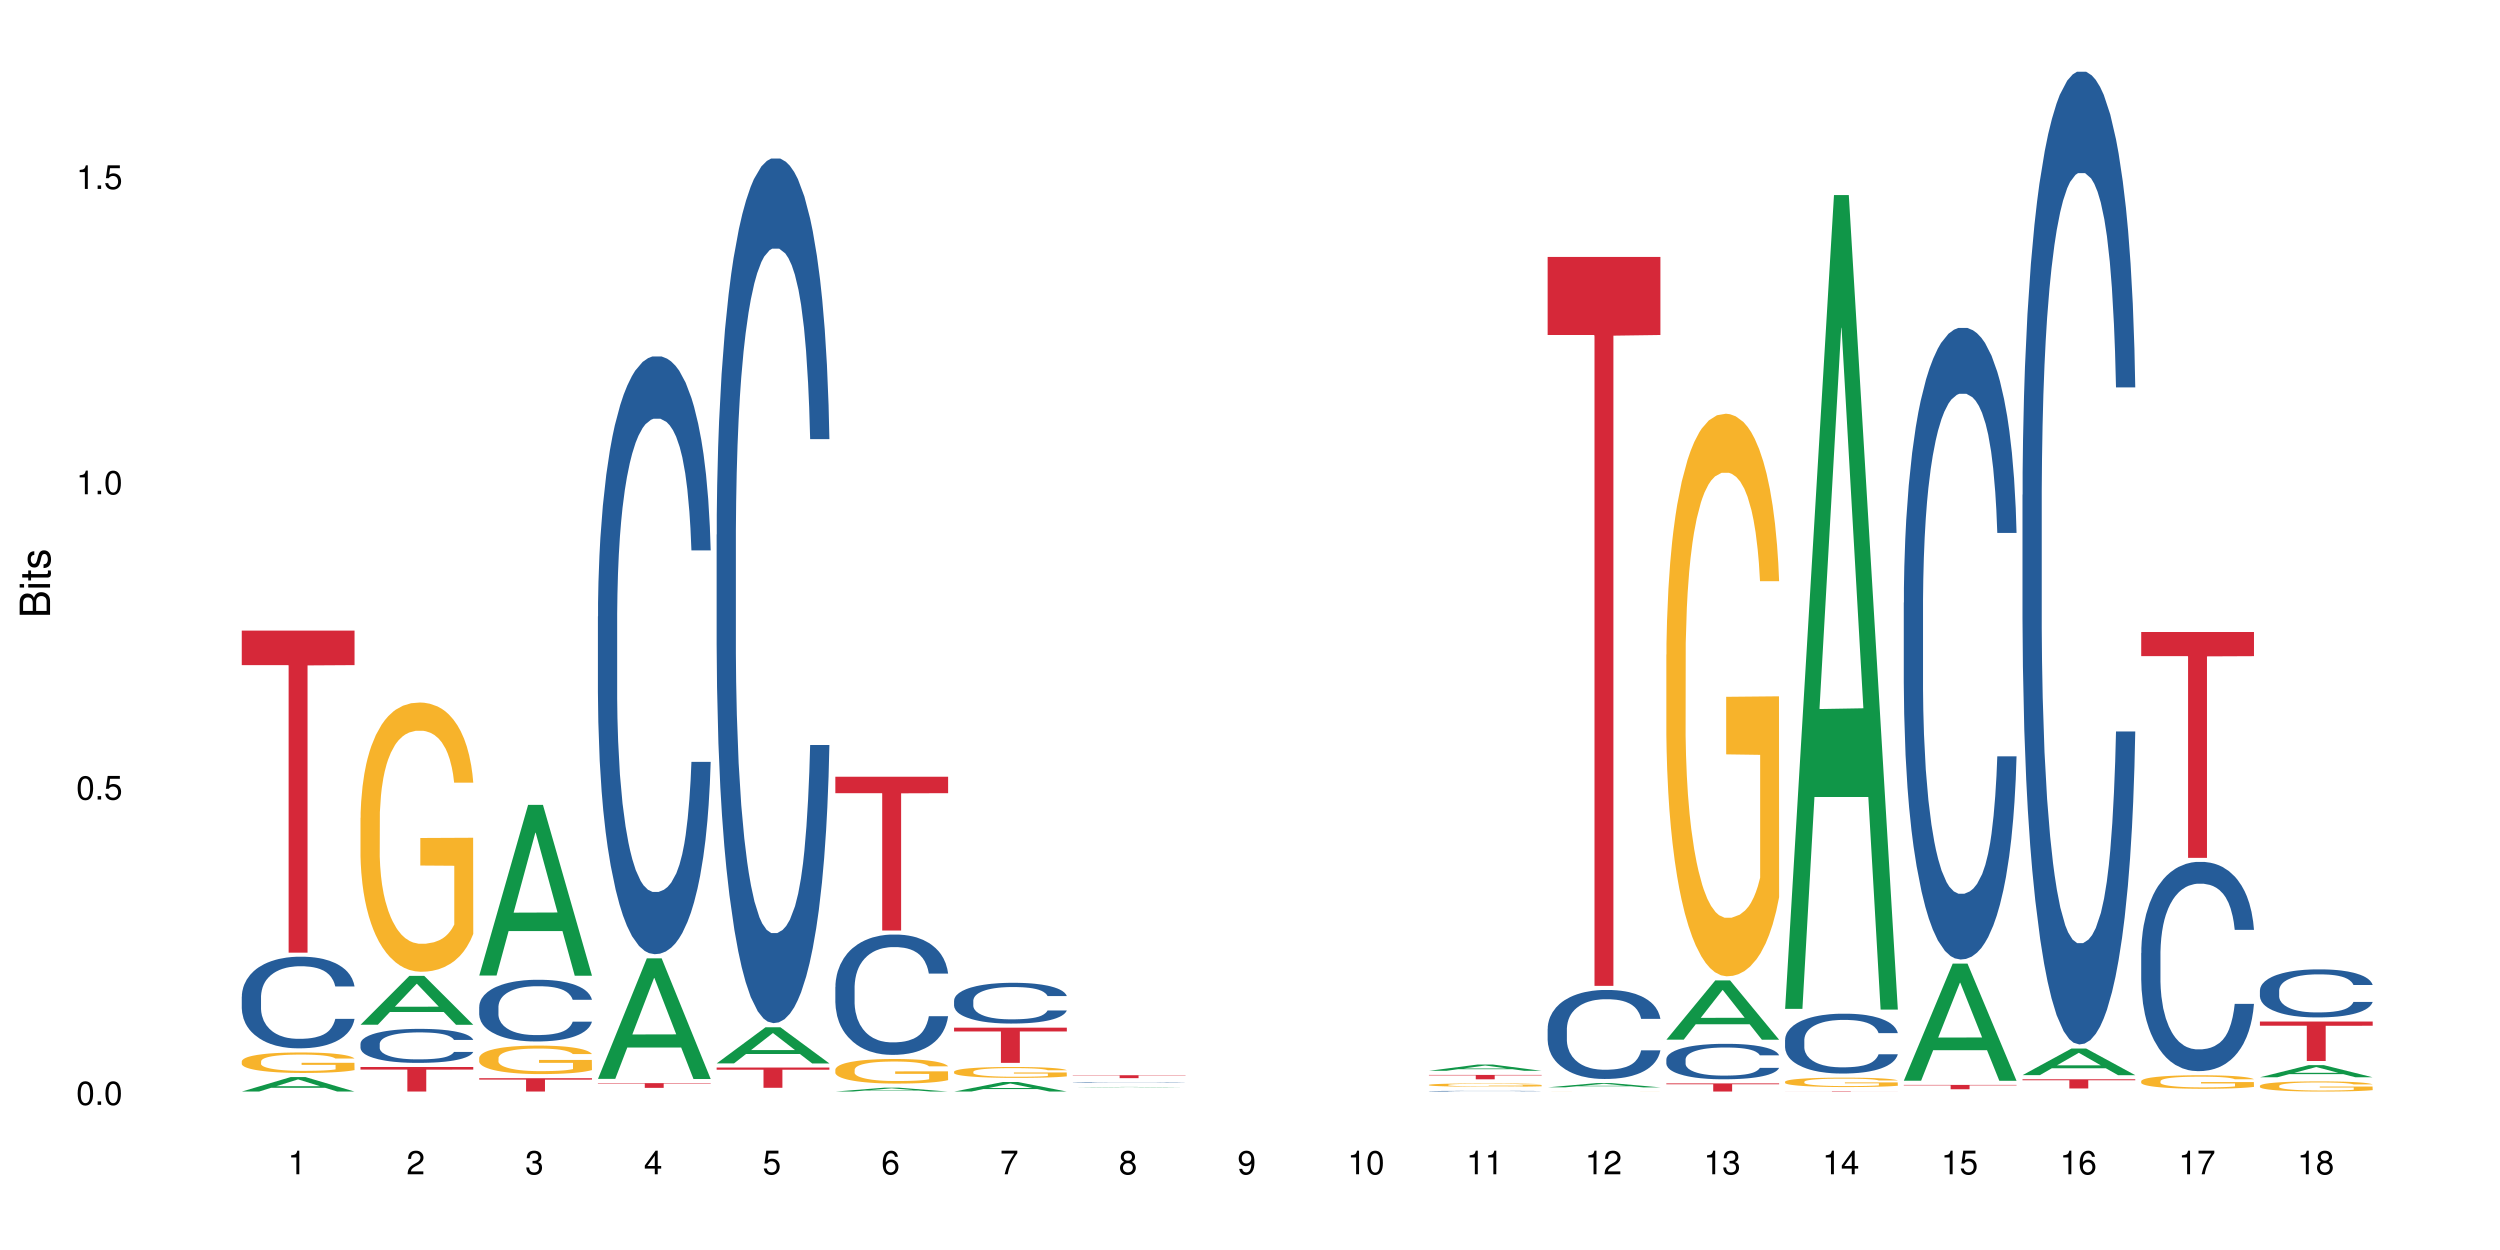<?xml version="1.0" encoding="UTF-8"?>
<svg xmlns="http://www.w3.org/2000/svg" xmlns:xlink="http://www.w3.org/1999/xlink" width="720pt" height="360pt" viewBox="0 0 720 360" version="1.1">
<defs>
<g>
<symbol overflow="visible" id="glyph0-0">
<path style="stroke:none;" d=""/>
</symbol>
<symbol overflow="visible" id="glyph0-1">
<path style="stroke:none;" d="M 2.641 -6.797 C 2 -6.797 1.422 -6.531 1.078 -6.047 C 0.641 -5.453 0.406 -4.547 0.406 -3.297 C 0.406 -1 1.188 0.219 2.641 0.219 C 4.078 0.219 4.859 -1 4.859 -3.234 C 4.859 -4.562 4.656 -5.438 4.203 -6.047 C 3.844 -6.531 3.281 -6.797 2.641 -6.797 Z M 2.641 -6.047 C 3.547 -6.047 4 -5.125 4 -3.312 C 4 -1.375 3.562 -0.484 2.625 -0.484 C 1.734 -0.484 1.281 -1.422 1.281 -3.281 C 1.281 -5.141 1.734 -6.047 2.641 -6.047 Z M 2.641 -6.047 "/>
</symbol>
<symbol overflow="visible" id="glyph0-2">
<path style="stroke:none;" d="M 1.828 -1 L 0.828 -1 L 0.828 0 L 1.828 0 Z M 1.828 -1 "/>
</symbol>
<symbol overflow="visible" id="glyph0-3">
<path style="stroke:none;" d="M 4.562 -6.797 L 1.062 -6.797 L 0.547 -3.094 L 1.328 -3.094 C 1.719 -3.562 2.047 -3.734 2.578 -3.734 C 3.484 -3.734 4.062 -3.109 4.062 -2.094 C 4.062 -1.125 3.484 -0.531 2.578 -0.531 C 1.828 -0.531 1.375 -0.906 1.188 -1.672 L 0.328 -1.672 C 0.453 -1.109 0.547 -0.844 0.75 -0.594 C 1.125 -0.078 1.828 0.219 2.594 0.219 C 3.969 0.219 4.922 -0.781 4.922 -2.219 C 4.922 -3.562 4.031 -4.484 2.719 -4.484 C 2.25 -4.484 1.859 -4.359 1.469 -4.062 L 1.734 -5.969 L 4.562 -5.969 Z M 4.562 -6.797 "/>
</symbol>
<symbol overflow="visible" id="glyph0-4">
<path style="stroke:none;" d="M 2.484 -4.844 L 2.484 0 L 3.328 0 L 3.328 -6.797 L 2.766 -6.797 C 2.469 -5.75 2.281 -5.609 0.984 -5.453 L 0.984 -4.844 Z M 2.484 -4.844 "/>
</symbol>
<symbol overflow="visible" id="glyph0-5">
<path style="stroke:none;" d="M 4.859 -0.828 L 1.281 -0.828 C 1.359 -1.391 1.672 -1.75 2.5 -2.234 L 3.469 -2.75 C 4.406 -3.266 4.906 -3.969 4.906 -4.812 C 4.906 -5.375 4.672 -5.906 4.266 -6.266 C 3.859 -6.625 3.375 -6.797 2.719 -6.797 C 1.859 -6.797 1.219 -6.5 0.844 -5.922 C 0.609 -5.562 0.5 -5.125 0.484 -4.438 L 1.328 -4.438 C 1.359 -4.906 1.406 -5.188 1.531 -5.406 C 1.75 -5.812 2.188 -6.062 2.703 -6.062 C 3.469 -6.062 4.031 -5.516 4.031 -4.781 C 4.031 -4.25 3.719 -3.797 3.125 -3.438 L 2.234 -2.938 C 0.812 -2.141 0.406 -1.5 0.328 0 L 4.859 0 Z M 4.859 -0.828 "/>
</symbol>
<symbol overflow="visible" id="glyph0-6">
<path style="stroke:none;" d="M 2.125 -3.125 L 2.578 -3.125 C 3.516 -3.125 3.984 -2.703 3.984 -1.891 C 3.984 -1.031 3.469 -0.531 2.578 -0.531 C 1.656 -0.531 1.203 -0.984 1.156 -1.969 L 0.312 -1.969 C 0.344 -1.422 0.438 -1.078 0.609 -0.766 C 0.953 -0.109 1.625 0.219 2.547 0.219 C 3.953 0.219 4.859 -0.609 4.859 -1.906 C 4.859 -2.766 4.516 -3.25 3.703 -3.516 C 4.344 -3.766 4.656 -4.25 4.656 -4.938 C 4.656 -6.109 3.875 -6.797 2.578 -6.797 C 1.203 -6.797 0.484 -6.047 0.453 -4.609 L 1.297 -4.609 C 1.312 -5.016 1.344 -5.25 1.453 -5.453 C 1.641 -5.828 2.062 -6.062 2.594 -6.062 C 3.344 -6.062 3.797 -5.625 3.797 -4.906 C 3.797 -4.422 3.609 -4.141 3.25 -3.984 C 3.016 -3.891 2.719 -3.844 2.125 -3.844 Z M 2.125 -3.125 "/>
</symbol>
<symbol overflow="visible" id="glyph0-7">
<path style="stroke:none;" d="M 3.141 -1.625 L 3.141 0 L 3.984 0 L 3.984 -1.625 L 4.984 -1.625 L 4.984 -2.391 L 3.984 -2.391 L 3.984 -6.797 L 3.359 -6.797 L 0.266 -2.516 L 0.266 -1.625 Z M 3.141 -2.391 L 1 -2.391 L 3.141 -5.359 Z M 3.141 -2.391 "/>
</symbol>
<symbol overflow="visible" id="glyph0-8">
<path style="stroke:none;" d="M 4.781 -5.031 C 4.609 -6.141 3.891 -6.797 2.844 -6.797 C 2.094 -6.797 1.422 -6.438 1.031 -5.828 C 0.609 -5.172 0.406 -4.344 0.406 -3.094 C 0.406 -1.953 0.578 -1.234 0.984 -0.625 C 1.359 -0.078 1.953 0.219 2.703 0.219 C 3.984 0.219 4.922 -0.734 4.922 -2.078 C 4.922 -3.344 4.062 -4.234 2.844 -4.234 C 2.172 -4.234 1.641 -3.969 1.281 -3.469 C 1.281 -5.125 1.828 -6.047 2.797 -6.047 C 3.391 -6.047 3.797 -5.672 3.938 -5.031 Z M 2.734 -3.484 C 3.547 -3.484 4.062 -2.922 4.062 -2 C 4.062 -1.156 3.484 -0.531 2.703 -0.531 C 1.922 -0.531 1.328 -1.188 1.328 -2.047 C 1.328 -2.891 1.906 -3.484 2.734 -3.484 Z M 2.734 -3.484 "/>
</symbol>
<symbol overflow="visible" id="glyph0-9">
<path style="stroke:none;" d="M 4.984 -6.797 L 0.438 -6.797 L 0.438 -5.969 L 4.109 -5.969 C 2.5 -3.656 1.828 -2.234 1.328 0 L 2.219 0 C 2.594 -2.172 3.453 -4.047 4.984 -6.094 Z M 4.984 -6.797 "/>
</symbol>
<symbol overflow="visible" id="glyph0-10">
<path style="stroke:none;" d="M 3.75 -3.578 C 4.453 -4 4.688 -4.344 4.688 -4.984 C 4.688 -6.047 3.844 -6.797 2.641 -6.797 C 1.438 -6.797 0.594 -6.047 0.594 -4.984 C 0.594 -4.359 0.828 -4.016 1.516 -3.578 C 0.734 -3.203 0.359 -2.641 0.359 -1.891 C 0.359 -0.641 1.297 0.219 2.641 0.219 C 3.984 0.219 4.922 -0.641 4.922 -1.875 C 4.922 -2.641 4.531 -3.203 3.75 -3.578 Z M 2.641 -6.047 C 3.359 -6.047 3.812 -5.625 3.812 -4.969 C 3.812 -4.344 3.344 -3.922 2.641 -3.922 C 1.922 -3.922 1.453 -4.344 1.453 -4.984 C 1.453 -5.625 1.922 -6.047 2.641 -6.047 Z M 2.641 -3.203 C 3.484 -3.203 4.062 -2.672 4.062 -1.875 C 4.062 -1.062 3.484 -0.531 2.625 -0.531 C 1.797 -0.531 1.219 -1.078 1.219 -1.875 C 1.219 -2.672 1.797 -3.203 2.641 -3.203 Z M 2.641 -3.203 "/>
</symbol>
<symbol overflow="visible" id="glyph0-11">
<path style="stroke:none;" d="M 0.516 -1.547 C 0.672 -0.438 1.406 0.219 2.438 0.219 C 3.188 0.219 3.859 -0.141 4.266 -0.75 C 4.688 -1.406 4.891 -2.25 4.891 -3.484 C 4.891 -4.625 4.703 -5.359 4.312 -5.953 C 3.938 -6.5 3.344 -6.797 2.594 -6.797 C 1.297 -6.797 0.359 -5.844 0.359 -4.516 C 0.359 -3.25 1.234 -2.344 2.453 -2.344 C 3.094 -2.344 3.562 -2.578 4.016 -3.109 C 4 -1.453 3.469 -0.531 2.5 -0.531 C 1.906 -0.531 1.484 -0.906 1.359 -1.547 Z M 2.578 -6.062 C 3.375 -6.062 3.969 -5.406 3.969 -4.531 C 3.969 -3.688 3.375 -3.094 2.547 -3.094 C 1.734 -3.094 1.234 -3.672 1.234 -4.578 C 1.234 -5.438 1.797 -6.062 2.578 -6.062 Z M 2.578 -6.062 "/>
</symbol>
<symbol overflow="visible" id="glyph1-0">
<path style="stroke:none;" d=""/>
</symbol>
<symbol overflow="visible" id="glyph1-1">
<path style="stroke:none;" d="M 0 -0.953 L 0 -4.891 C 0 -5.719 -0.234 -6.344 -0.734 -6.797 C -1.188 -7.234 -1.812 -7.469 -2.5 -7.469 C -3.547 -7.469 -4.188 -7 -4.625 -5.875 C -4.984 -6.672 -5.641 -7.094 -6.531 -7.094 C -7.156 -7.094 -7.734 -6.859 -8.141 -6.391 C -8.562 -5.938 -8.75 -5.344 -8.75 -4.5 L -8.75 -0.953 Z M -4.984 -2.062 L -7.766 -2.062 L -7.766 -4.219 C -7.766 -4.844 -7.688 -5.203 -7.453 -5.5 C -7.219 -5.812 -6.859 -5.969 -6.375 -5.969 C -5.906 -5.969 -5.531 -5.812 -5.297 -5.5 C -5.062 -5.203 -4.984 -4.844 -4.984 -4.219 Z M -0.984 -2.062 L -4 -2.062 L -4 -4.781 C -4 -5.328 -3.859 -5.688 -3.578 -5.953 C -3.297 -6.219 -2.922 -6.359 -2.484 -6.359 C -2.062 -6.359 -1.688 -6.219 -1.406 -5.953 C -1.109 -5.688 -0.984 -5.328 -0.984 -4.781 Z M -0.984 -2.062 "/>
</symbol>
<symbol overflow="visible" id="glyph1-2">
<path style="stroke:none;" d="M -6.281 -1.797 L -6.281 -0.797 L 0 -0.797 L 0 -1.797 Z M -8.75 -1.797 L -8.75 -0.797 L -7.484 -0.797 L -7.484 -1.797 Z M -8.75 -1.797 "/>
</symbol>
<symbol overflow="visible" id="glyph1-3">
<path style="stroke:none;" d="M -6.281 -3.047 L -6.281 -2.016 L -8.016 -2.016 L -8.016 -1.016 L -6.281 -1.016 L -6.281 -0.172 L -5.469 -0.172 L -5.469 -1.016 L -0.719 -1.016 C -0.078 -1.016 0.281 -1.453 0.281 -2.234 C 0.281 -2.469 0.25 -2.719 0.188 -3.047 L -0.641 -3.047 C -0.609 -2.922 -0.594 -2.766 -0.594 -2.562 C -0.594 -2.141 -0.719 -2.016 -1.156 -2.016 L -5.469 -2.016 L -5.469 -3.047 Z M -6.281 -3.047 "/>
</symbol>
<symbol overflow="visible" id="glyph1-4">
<path style="stroke:none;" d="M -4.531 -5.25 C -5.766 -5.25 -6.469 -4.422 -6.469 -2.969 C -6.469 -1.516 -5.719 -0.562 -4.547 -0.562 C -3.562 -0.562 -3.094 -1.062 -2.734 -2.562 L -2.516 -3.484 C -2.344 -4.188 -2.094 -4.469 -1.625 -4.469 C -1.047 -4.469 -0.641 -3.875 -0.641 -3 C -0.641 -2.453 -0.797 -2 -1.062 -1.75 C -1.25 -1.594 -1.422 -1.531 -1.875 -1.469 L -1.875 -0.406 C -0.422 -0.453 0.281 -1.266 0.281 -2.922 C 0.281 -4.5 -0.5 -5.516 -1.719 -5.516 C -2.656 -5.516 -3.172 -4.984 -3.469 -3.734 L -3.703 -2.766 C -3.891 -1.953 -4.156 -1.609 -4.594 -1.609 C -5.172 -1.609 -5.547 -2.125 -5.547 -2.938 C -5.547 -3.75 -5.203 -4.172 -4.531 -4.203 Z M -4.531 -5.25 "/>
</symbol>
</g>
</defs>
<g id="surface113266">
<rect x="0" y="0" width="720" height="360" style="fill:rgb(100%,100%,100%);fill-opacity:1;stroke:none;"/>
<path style=" stroke:none;fill-rule:nonzero;fill:rgb(6.275%,58.824%,28.235%);fill-opacity:1;" d="M 69.629 314.367 L 69.664 314.363 L 83.719 310.199 L 87.984 310.199 L 102.109 314.371 L 97.148 314.371 L 93.609 313.281 L 78.098 313.281 L 74.625 314.367 L 69.629 314.367 L 79.59 312.832 L 92.184 312.828 L 85.902 310.879 L 85.836 310.875 L 85.766 310.887 L 79.555 312.828 L 79.59 312.832 Z M 69.629 314.367 "/>
<path style=" stroke:none;fill-rule:nonzero;fill:rgb(14.51%,36.078%,60%);fill-opacity:1;" d="M 69.629 287.023 L 69.668 287 L 69.668 286.422 L 69.789 285.504 L 70.066 284.348 L 70.344 283.551 L 71.055 282.129 L 72.047 280.754 L 73.074 279.695 L 73.828 279.066 L 74.5 278.586 L 76.047 277.691 L 77.035 277.234 L 78.105 276.824 L 79.414 276.414 L 80.363 276.172 L 82.504 275.785 L 84.086 275.617 L 85.316 275.547 L 87.969 275.547 L 89.555 275.641 L 90.703 275.762 L 91.969 275.957 L 93.039 276.172 L 94.902 276.703 L 96.562 277.379 L 97.316 277.766 L 98.504 278.512 L 99.418 279.234 L 100.051 279.863 L 100.762 280.754 L 101.398 281.84 L 101.871 283.07 L 102.109 284.105 L 96.562 284.105 L 96.285 283.141 L 95.969 282.395 L 95.375 281.406 L 94.781 280.707 L 93.949 280.008 L 93.199 279.547 L 92.168 279.09 L 91.258 278.801 L 90.305 278.586 L 89.395 278.441 L 87.652 278.293 L 85.633 278.293 L 84.879 278.344 L 83.336 278.535 L 82.504 278.703 L 81.312 279.043 L 80.484 279.355 L 79.492 279.84 L 78.82 280.25 L 77.988 280.875 L 77.395 281.43 L 76.719 282.227 L 76.324 282.828 L 75.969 283.504 L 75.648 284.301 L 75.414 285.145 L 75.254 286.035 L 75.176 286.902 L 75.176 290.641 L 75.254 291.512 L 75.453 292.523 L 75.969 293.992 L 76.719 295.273 L 77.59 296.285 L 78.422 297.008 L 78.898 297.348 L 79.531 297.73 L 80.523 298.215 L 81.949 298.695 L 82.781 298.891 L 84.047 299.082 L 85.355 299.18 L 87.098 299.18 L 88.641 299.082 L 89.672 298.961 L 90.742 298.77 L 92.207 298.359 L 93.117 297.973 L 93.91 297.516 L 94.504 297.055 L 94.902 296.672 L 95.496 295.922 L 95.969 295.102 L 96.328 294.258 L 96.562 293.438 L 102.109 293.438 L 101.871 294.402 L 101.516 295.344 L 101.16 296.043 L 100.605 296.887 L 99.973 297.637 L 99.059 298.48 L 98.309 299.035 L 97.316 299.637 L 96.406 300.094 L 95.414 300.504 L 93.949 300.988 L 93 301.227 L 91.969 301.445 L 90.742 301.637 L 89.195 301.809 L 87.531 301.902 L 85.988 301.93 L 84.324 301.879 L 83.098 301.781 L 81.473 301.566 L 79.453 301.133 L 77.988 300.672 L 76.84 300.215 L 75.848 299.734 L 74.738 299.082 L 73.312 298.02 L 72.441 297.203 L 71.848 296.527 L 71.176 295.586 L 70.699 294.742 L 70.145 293.391 L 69.75 291.68 L 69.629 290.352 Z M 69.629 287.023 "/>
<path style=" stroke:none;fill-rule:nonzero;fill:rgb(96.863%,70.196%,16.863%);fill-opacity:1;" d="M 69.629 305.641 L 69.668 305.633 L 69.668 305.527 L 69.828 305.281 L 70.223 304.949 L 70.738 304.672 L 71.293 304.457 L 71.648 304.344 L 72.242 304.184 L 72.758 304.062 L 74.066 303.82 L 75.73 303.594 L 76.641 303.496 L 77.672 303.402 L 79.137 303.301 L 79.809 303.266 L 81.867 303.176 L 84.207 303.125 L 86.781 303.105 L 87.969 303.113 L 89.594 303.133 L 91.812 303.195 L 93.078 303.246 L 94.07 303.301 L 95.098 303.371 L 96.367 303.48 L 97.555 303.609 L 98.504 303.738 L 99.457 303.902 L 100.246 304.074 L 100.922 304.262 L 101.516 304.488 L 101.871 304.68 L 102.109 304.867 L 96.605 304.867 L 96.285 304.68 L 95.93 304.531 L 95.336 304.355 L 94.742 304.227 L 94.148 304.121 L 93.039 303.98 L 92.09 303.895 L 90.898 303.82 L 89.75 303.77 L 88.445 303.738 L 87.652 303.727 L 85.551 303.727 L 83.652 303.766 L 82.543 303.809 L 81.75 303.852 L 80.641 303.934 L 79.969 304 L 79.57 304.043 L 78.383 304.207 L 77.59 304.359 L 77.156 304.461 L 76.602 304.625 L 76.203 304.77 L 75.77 304.984 L 75.531 305.148 L 75.215 305.516 L 75.176 306.488 L 75.293 306.691 L 75.531 306.914 L 75.848 307.109 L 76.324 307.312 L 76.797 307.469 L 77.629 307.68 L 78.344 307.82 L 78.898 307.914 L 79.969 308.059 L 80.402 308.105 L 81.434 308.203 L 82.504 308.277 L 83.809 308.344 L 84.801 308.375 L 86.383 308.402 L 88.406 308.402 L 90.781 308.371 L 92.285 308.328 L 93.316 308.285 L 93.988 308.246 L 94.82 308.188 L 95.414 308.133 L 95.969 308.074 L 96.645 307.98 L 96.645 306.691 L 86.859 306.688 L 86.859 306.082 L 102.07 306.078 L 102.109 308.188 L 101.277 308.332 L 100.246 308.473 L 99.258 308.582 L 98.227 308.672 L 96.762 308.777 L 95.574 308.84 L 93.75 308.918 L 92.09 308.965 L 90.344 308.996 L 88.801 309.012 L 86.98 309.02 L 85.355 309.008 L 83.613 308.977 L 82.227 308.934 L 80.957 308.879 L 79.691 308.809 L 78.105 308.695 L 77.074 308.602 L 76.008 308.488 L 74.938 308.355 L 73.988 308.211 L 73.352 308.098 L 72.719 307.965 L 72.047 307.805 L 71.41 307.621 L 70.938 307.453 L 70.5 307.266 L 70.184 307.086 L 69.867 306.844 L 69.707 306.648 L 69.629 306.48 Z M 69.629 305.641 "/>
<path style=" stroke:none;fill-rule:nonzero;fill:rgb(83.922%,15.686%,22.353%);fill-opacity:1;" d="M 69.629 181.621 L 102.109 181.621 L 102.109 191.551 L 88.574 191.637 L 88.574 274.367 L 83.125 274.367 L 83.125 191.723 L 83.047 191.551 L 69.629 191.551 Z M 69.629 181.621 "/>
<path style=" stroke:none;fill-rule:nonzero;fill:rgb(6.275%,58.824%,28.235%);fill-opacity:1;" d="M 103.82 295.129 L 103.855 295.113 L 117.906 281.051 L 122.176 281.051 L 136.301 295.141 L 131.336 295.141 L 127.797 291.461 L 112.285 291.461 L 108.816 295.129 L 103.82 295.129 L 113.777 289.941 L 126.375 289.926 L 120.094 283.352 L 120.023 283.34 L 119.957 283.379 L 113.742 289.926 L 113.777 289.941 Z M 103.82 295.129 "/>
<path style=" stroke:none;fill-rule:nonzero;fill:rgb(14.51%,36.078%,60%);fill-opacity:1;" d="M 103.82 300.582 L 103.859 300.57 L 103.859 300.355 L 103.977 300.016 L 104.254 299.586 L 104.531 299.293 L 105.246 298.766 L 106.234 298.254 L 107.266 297.859 L 108.02 297.629 L 108.691 297.449 L 110.234 297.117 L 111.227 296.945 L 112.297 296.793 L 113.602 296.641 L 114.555 296.555 L 116.691 296.41 L 118.277 296.348 L 119.504 296.32 L 122.16 296.32 L 123.742 296.355 L 124.891 296.402 L 126.16 296.473 L 127.23 296.555 L 129.09 296.75 L 130.754 297 L 131.508 297.145 L 132.695 297.422 L 133.605 297.691 L 134.238 297.922 L 134.953 298.254 L 135.586 298.656 L 136.062 299.113 L 136.301 299.496 L 130.754 299.496 L 130.477 299.141 L 130.16 298.863 L 129.566 298.496 L 128.973 298.234 L 128.141 297.977 L 127.387 297.805 L 126.355 297.637 L 125.445 297.527 L 124.496 297.449 L 123.586 297.395 L 121.844 297.34 L 119.82 297.34 L 119.07 297.359 L 117.523 297.43 L 116.691 297.492 L 115.504 297.617 L 114.672 297.734 L 113.684 297.914 L 113.008 298.066 L 112.176 298.297 L 111.582 298.504 L 110.91 298.801 L 110.512 299.023 L 110.156 299.273 L 109.84 299.57 L 109.602 299.883 L 109.445 300.215 L 109.363 300.535 L 109.363 301.922 L 109.445 302.246 L 109.641 302.621 L 110.156 303.168 L 110.91 303.641 L 111.781 304.02 L 112.613 304.285 L 113.09 304.414 L 113.723 304.555 L 114.711 304.734 L 116.137 304.914 L 116.969 304.984 L 118.238 305.059 L 119.543 305.094 L 121.289 305.094 L 122.832 305.059 L 123.863 305.012 L 124.93 304.941 L 126.398 304.789 L 127.309 304.645 L 128.102 304.477 L 128.695 304.305 L 129.09 304.16 L 129.684 303.883 L 130.16 303.578 L 130.516 303.266 L 130.754 302.961 L 136.301 302.961 L 136.062 303.32 L 135.707 303.668 L 135.348 303.93 L 134.793 304.242 L 134.16 304.52 L 133.25 304.832 L 132.496 305.039 L 131.508 305.262 L 130.594 305.434 L 129.605 305.586 L 128.141 305.766 L 127.188 305.852 L 126.16 305.934 L 124.93 306.004 L 123.387 306.066 L 121.723 306.105 L 120.18 306.113 L 118.516 306.094 L 117.285 306.059 L 115.664 305.98 L 113.641 305.816 L 112.176 305.648 L 111.027 305.477 L 110.039 305.297 L 108.93 305.059 L 107.504 304.664 L 106.633 304.359 L 106.039 304.109 L 105.363 303.758 L 104.887 303.445 L 104.336 302.945 L 103.938 302.309 L 103.82 301.816 Z M 103.82 300.582 "/>
<path style=" stroke:none;fill-rule:nonzero;fill:rgb(96.863%,70.196%,16.863%);fill-opacity:1;" d="M 103.82 235.535 L 103.859 235.465 L 103.859 234.047 L 104.016 230.859 L 104.414 226.469 L 104.93 222.859 L 105.484 220.023 L 105.84 218.539 L 106.434 216.414 L 106.949 214.855 L 108.254 211.668 L 109.918 208.691 L 110.832 207.418 L 111.859 206.215 L 113.324 204.867 L 114 204.371 L 116.059 203.238 L 118.395 202.531 L 120.969 202.32 L 122.16 202.391 L 123.781 202.672 L 126 203.453 L 127.27 204.16 L 128.258 204.867 L 129.289 205.789 L 130.555 207.207 L 131.746 208.906 L 132.695 210.605 L 133.645 212.73 L 134.438 214.996 L 135.109 217.477 L 135.707 220.449 L 136.062 222.93 L 136.301 225.406 L 130.793 225.406 L 130.477 222.93 L 130.121 221.016 L 129.527 218.68 L 128.934 216.98 L 128.34 215.633 L 127.23 213.793 L 126.277 212.66 L 125.09 211.668 L 123.941 211.031 L 122.633 210.605 L 121.844 210.465 L 119.742 210.465 L 117.84 210.961 L 116.73 211.527 L 115.941 212.094 L 114.832 213.156 L 114.156 214.004 L 113.762 214.57 L 112.574 216.766 L 111.781 218.75 L 111.344 220.094 L 110.789 222.219 L 110.395 224.133 L 109.957 226.965 L 109.723 229.09 L 109.402 233.906 L 109.363 246.652 L 109.484 249.344 L 109.723 252.25 L 110.039 254.797 L 110.512 257.488 L 110.988 259.543 L 111.82 262.305 L 112.535 264.148 L 113.09 265.352 L 114.156 267.262 L 114.594 267.902 L 115.621 269.176 L 116.691 270.168 L 118 271.016 L 118.988 271.441 L 120.574 271.797 L 122.594 271.797 L 124.973 271.371 L 126.477 270.805 L 127.508 270.238 L 128.18 269.742 L 129.012 268.965 L 129.605 268.254 L 130.16 267.477 L 130.832 266.273 L 130.832 249.344 L 121.051 249.273 L 121.051 241.344 L 136.262 241.27 L 136.301 268.965 L 135.469 270.875 L 134.438 272.715 L 133.449 274.133 L 132.418 275.336 L 130.953 276.684 L 129.766 277.531 L 127.941 278.523 L 126.277 279.16 L 124.535 279.586 L 122.992 279.801 L 121.168 279.871 L 119.543 279.727 L 117.801 279.305 L 116.414 278.738 L 115.148 278.027 L 113.879 277.109 L 112.297 275.621 L 111.266 274.418 L 110.195 272.93 L 109.125 271.16 L 108.176 269.246 L 107.543 267.758 L 106.91 266.059 L 106.234 263.934 L 105.602 261.527 L 105.125 259.332 L 104.691 256.852 L 104.375 254.516 L 104.059 251.328 L 103.898 248.777 L 103.82 246.582 Z M 103.82 235.535 "/>
<path style=" stroke:none;fill-rule:nonzero;fill:rgb(83.922%,15.686%,22.353%);fill-opacity:1;" d="M 103.82 307.293 L 136.301 307.293 L 136.301 308.051 L 122.762 308.059 L 122.762 314.371 L 117.316 314.371 L 117.316 308.062 L 117.238 308.051 L 103.82 308.051 Z M 103.82 307.293 "/>
<path style=" stroke:none;fill-rule:nonzero;fill:rgb(6.275%,58.824%,28.235%);fill-opacity:1;" d="M 138.008 280.957 L 138.043 280.91 L 152.098 231.793 L 156.367 231.793 L 170.488 281.004 L 165.527 281.004 L 161.988 268.156 L 146.477 268.156 L 143.008 280.957 L 138.008 280.957 L 147.969 262.844 L 160.566 262.797 L 154.285 239.836 L 154.215 239.789 L 154.145 239.926 L 147.934 262.797 L 147.969 262.844 Z M 138.008 280.957 "/>
<path style=" stroke:none;fill-rule:nonzero;fill:rgb(14.51%,36.078%,60%);fill-opacity:1;" d="M 138.008 289.914 L 138.047 289.898 L 138.047 289.508 L 138.168 288.891 L 138.445 288.109 L 138.723 287.574 L 139.434 286.617 L 140.426 285.691 L 141.457 284.977 L 142.207 284.555 L 142.883 284.23 L 144.426 283.629 L 145.418 283.32 L 146.484 283.043 L 147.793 282.766 L 148.742 282.605 L 150.883 282.344 L 152.465 282.23 L 153.695 282.184 L 156.348 282.184 L 157.934 282.246 L 159.082 282.328 L 160.348 282.457 L 161.418 282.605 L 163.281 282.961 L 164.945 283.418 L 165.695 283.676 L 166.887 284.18 L 167.797 284.668 L 168.43 285.09 L 169.145 285.691 L 169.777 286.422 L 170.25 287.25 L 170.488 287.949 L 164.945 287.949 L 164.668 287.297 L 164.352 286.793 L 163.754 286.129 L 163.16 285.656 L 162.328 285.188 L 161.578 284.879 L 160.547 284.57 L 159.637 284.375 L 158.688 284.23 L 157.773 284.133 L 156.031 284.035 L 154.012 284.035 L 153.258 284.066 L 151.715 284.195 L 150.883 284.309 L 149.695 284.539 L 148.863 284.75 L 147.871 285.074 L 147.199 285.348 L 146.367 285.773 L 145.773 286.145 L 145.098 286.68 L 144.703 287.086 L 144.348 287.543 L 144.031 288.078 L 143.793 288.645 L 143.633 289.246 L 143.555 289.832 L 143.555 292.348 L 143.633 292.934 L 143.832 293.617 L 144.348 294.605 L 145.098 295.469 L 145.969 296.148 L 146.801 296.637 L 147.277 296.863 L 147.91 297.125 L 148.902 297.449 L 150.328 297.773 L 151.16 297.902 L 152.426 298.035 L 153.734 298.098 L 155.477 298.098 L 157.023 298.035 L 158.051 297.953 L 159.121 297.824 L 160.586 297.547 L 161.496 297.285 L 162.289 296.977 L 162.883 296.668 L 163.281 296.41 L 163.875 295.906 L 164.352 295.355 L 164.707 294.785 L 164.945 294.234 L 170.488 294.234 L 170.25 294.883 L 169.895 295.516 L 169.539 295.988 L 168.984 296.555 L 168.352 297.059 L 167.438 297.629 L 166.688 298 L 165.695 298.406 L 164.785 298.715 L 163.797 298.992 L 162.328 299.316 L 161.379 299.48 L 160.348 299.625 L 159.121 299.754 L 157.578 299.867 L 155.914 299.934 L 154.367 299.949 L 152.703 299.918 L 151.477 299.852 L 149.852 299.707 L 147.832 299.414 L 146.367 299.105 L 145.219 298.797 L 144.227 298.473 L 143.117 298.035 L 141.691 297.32 L 140.82 296.766 L 140.227 296.312 L 139.555 295.68 L 139.078 295.109 L 138.523 294.199 L 138.129 293.047 L 138.008 292.156 Z M 138.008 289.914 "/>
<path style=" stroke:none;fill-rule:nonzero;fill:rgb(96.863%,70.196%,16.863%);fill-opacity:1;" d="M 138.008 304.645 L 138.047 304.641 L 138.047 304.488 L 138.207 304.152 L 138.602 303.688 L 139.117 303.305 L 139.672 303.004 L 140.027 302.848 L 140.625 302.621 L 141.137 302.457 L 142.445 302.121 L 144.109 301.805 L 145.02 301.668 L 146.051 301.543 L 147.516 301.398 L 148.188 301.348 L 150.25 301.227 L 152.586 301.152 L 155.16 301.129 L 156.348 301.137 L 157.973 301.168 L 160.191 301.25 L 161.457 301.324 L 162.449 301.398 L 163.477 301.496 L 164.746 301.648 L 165.934 301.828 L 166.887 302.008 L 167.836 302.23 L 168.629 302.473 L 169.301 302.734 L 169.895 303.051 L 170.25 303.312 L 170.488 303.574 L 164.984 303.574 L 164.668 303.312 L 164.309 303.109 L 163.715 302.863 L 163.121 302.684 L 162.527 302.539 L 161.418 302.344 L 160.469 302.223 L 159.281 302.121 L 158.133 302.051 L 156.824 302.008 L 156.031 301.992 L 153.934 301.992 L 152.031 302.043 L 150.922 302.105 L 150.129 302.164 L 149.02 302.277 L 148.348 302.367 L 147.953 302.426 L 146.762 302.66 L 145.969 302.871 L 145.535 303.012 L 144.98 303.238 L 144.586 303.438 L 144.148 303.738 L 143.91 303.965 L 143.594 304.473 L 143.555 305.824 L 143.672 306.109 L 143.91 306.418 L 144.227 306.688 L 144.703 306.973 L 145.18 307.188 L 146.012 307.48 L 146.723 307.676 L 147.277 307.805 L 148.348 308.004 L 148.781 308.074 L 149.812 308.207 L 150.883 308.312 L 152.191 308.402 L 153.18 308.449 L 154.766 308.484 L 156.785 308.484 L 159.16 308.441 L 160.668 308.379 L 161.695 308.32 L 162.371 308.27 L 163.199 308.188 L 163.797 308.109 L 164.352 308.027 L 165.023 307.902 L 165.023 306.109 L 155.238 306.102 L 155.238 305.262 L 170.449 305.254 L 170.488 308.188 L 169.656 308.387 L 168.629 308.582 L 167.637 308.734 L 166.609 308.859 L 165.141 309.004 L 163.953 309.094 L 162.133 309.199 L 160.469 309.266 L 158.727 309.309 L 157.18 309.332 L 155.359 309.34 L 153.734 309.324 L 151.992 309.281 L 150.605 309.219 L 149.336 309.145 L 148.07 309.047 L 146.484 308.891 L 145.457 308.762 L 144.387 308.605 L 143.316 308.418 L 142.367 308.215 L 141.73 308.059 L 141.098 307.879 L 140.426 307.652 L 139.793 307.398 L 139.316 307.164 L 138.879 306.902 L 138.562 306.656 L 138.246 306.32 L 138.09 306.047 L 138.008 305.816 Z M 138.008 304.645 "/>
<path style=" stroke:none;fill-rule:nonzero;fill:rgb(83.922%,15.686%,22.353%);fill-opacity:1;" d="M 138.008 310.52 L 170.488 310.52 L 170.488 310.934 L 156.953 310.938 L 156.953 314.371 L 151.508 314.371 L 151.508 310.938 L 151.426 310.934 L 138.008 310.934 Z M 138.008 310.52 "/>
<path style=" stroke:none;fill-rule:nonzero;fill:rgb(6.275%,58.824%,28.235%);fill-opacity:1;" d="M 172.199 310.723 L 172.234 310.691 L 186.289 275.992 L 190.555 275.992 L 204.68 310.754 L 199.719 310.754 L 196.176 301.68 L 180.664 301.68 L 177.195 310.723 L 172.199 310.723 L 182.156 297.926 L 194.754 297.895 L 188.473 281.672 L 188.406 281.641 L 188.336 281.738 L 182.125 297.895 L 182.156 297.926 Z M 172.199 310.723 "/>
<path style=" stroke:none;fill-rule:nonzero;fill:rgb(14.51%,36.078%,60%);fill-opacity:1;" d="M 172.199 177.562 L 172.238 177.406 L 172.238 173.629 L 172.355 167.652 L 172.633 160.098 L 172.91 154.906 L 173.625 145.621 L 174.613 136.652 L 175.645 129.727 L 176.398 125.637 L 177.07 122.488 L 178.617 116.668 L 179.605 113.676 L 180.676 111 L 181.984 108.324 L 182.934 106.754 L 185.07 104.234 L 186.656 103.133 L 187.883 102.66 L 190.539 102.66 L 192.121 103.289 L 193.273 104.078 L 194.539 105.336 L 195.609 106.754 L 197.469 110.215 L 199.133 114.621 L 199.887 117.137 L 201.074 122.016 L 201.984 126.738 L 202.621 130.828 L 203.332 136.652 L 203.965 143.73 L 204.441 151.758 L 204.68 158.523 L 199.133 158.523 L 198.855 152.23 L 198.539 147.352 L 197.945 140.898 L 197.352 136.336 L 196.52 131.773 L 195.766 128.781 L 194.738 125.793 L 193.824 123.906 L 192.875 122.488 L 191.965 121.543 L 190.223 120.602 L 188.203 120.602 L 187.449 120.914 L 185.902 122.172 L 185.07 123.273 L 183.883 125.477 L 183.051 127.523 L 182.062 130.672 L 181.387 133.348 L 180.555 137.438 L 179.961 141.059 L 179.289 146.25 L 178.895 150.184 L 178.535 154.59 L 178.219 159.781 L 177.98 165.289 L 177.824 171.113 L 177.746 176.777 L 177.746 201.168 L 177.824 206.832 L 178.023 213.441 L 178.535 223.043 L 179.289 231.383 L 180.16 237.992 L 180.992 242.711 L 181.469 244.914 L 182.102 247.434 L 183.09 250.578 L 184.52 253.727 L 185.348 254.984 L 186.617 256.246 L 187.926 256.875 L 189.668 256.875 L 191.211 256.246 L 192.242 255.457 L 193.312 254.199 L 194.777 251.523 L 195.688 249.004 L 196.48 246.016 L 197.074 243.027 L 197.469 240.508 L 198.062 235.629 L 198.539 230.281 L 198.895 224.773 L 199.133 219.422 L 204.68 219.422 L 204.441 225.715 L 204.086 231.855 L 203.73 236.418 L 203.176 241.926 L 202.539 246.805 L 201.629 252.309 L 200.875 255.93 L 199.887 259.863 L 198.977 262.852 L 197.984 265.527 L 196.52 268.676 L 195.57 270.25 L 194.539 271.664 L 193.312 272.926 L 191.766 274.027 L 190.102 274.656 L 188.559 274.812 L 186.895 274.5 L 185.668 273.867 L 184.043 272.453 L 182.023 269.621 L 180.555 266.629 L 179.406 263.641 L 178.418 260.492 L 177.309 256.246 L 175.883 249.32 L 175.012 243.969 L 174.418 239.562 L 173.742 233.426 L 173.27 227.918 L 172.715 219.109 L 172.316 207.934 L 172.199 199.281 Z M 172.199 177.562 "/>
<path style=" stroke:none;fill-rule:nonzero;fill:rgb(83.922%,15.686%,22.353%);fill-opacity:1;" d="M 172.199 311.934 L 204.68 311.934 L 204.68 312.082 L 191.141 312.082 L 191.141 313.309 L 185.695 313.309 L 185.695 312.086 L 185.617 312.082 L 172.199 312.082 Z M 172.199 311.934 "/>
<path style=" stroke:none;fill-rule:nonzero;fill:rgb(6.275%,58.824%,28.235%);fill-opacity:1;" d="M 206.391 306.266 L 206.422 306.254 L 220.477 295.848 L 224.746 295.848 L 238.867 306.273 L 233.906 306.273 L 230.367 303.551 L 214.855 303.551 L 211.387 306.266 L 206.391 306.266 L 216.348 302.426 L 228.945 302.418 L 222.664 297.551 L 222.594 297.543 L 222.523 297.57 L 216.312 302.418 L 216.348 302.426 Z M 206.391 306.266 "/>
<path style=" stroke:none;fill-rule:nonzero;fill:rgb(14.51%,36.078%,60%);fill-opacity:1;" d="M 206.391 154.008 L 206.43 153.777 L 206.43 148.316 L 206.547 139.668 L 206.824 128.742 L 207.102 121.23 L 207.816 107.801 L 208.805 94.828 L 209.836 84.812 L 210.586 78.895 L 211.262 74.344 L 212.805 65.922 L 213.797 61.598 L 214.867 57.727 L 216.172 53.859 L 217.125 51.582 L 219.262 47.941 L 220.848 46.348 L 222.074 45.664 L 224.727 45.664 L 226.312 46.574 L 227.461 47.711 L 228.73 49.535 L 229.797 51.582 L 231.66 56.59 L 233.324 62.961 L 234.078 66.605 L 235.266 73.66 L 236.176 80.488 L 236.809 86.406 L 237.523 94.828 L 238.156 105.07 L 238.633 116.68 L 238.867 126.465 L 233.324 126.465 L 233.047 117.359 L 232.73 110.305 L 232.137 100.973 L 231.543 94.371 L 230.711 87.773 L 229.957 83.445 L 228.926 79.121 L 228.016 76.391 L 227.066 74.344 L 226.152 72.977 L 224.41 71.613 L 222.391 71.613 L 221.637 72.066 L 220.094 73.887 L 219.262 75.48 L 218.074 78.668 L 217.242 81.625 L 216.25 86.18 L 215.578 90.047 L 214.746 95.965 L 214.152 101.199 L 213.48 108.711 L 213.082 114.402 L 212.727 120.773 L 212.41 128.285 L 212.172 136.254 L 212.012 144.676 L 211.934 152.867 L 211.934 188.148 L 212.012 196.34 L 212.211 205.902 L 212.727 219.785 L 213.48 231.848 L 214.352 241.41 L 215.184 248.238 L 215.656 251.422 L 216.293 255.066 L 217.281 259.617 L 218.707 264.168 L 219.539 265.988 L 220.809 267.812 L 222.113 268.723 L 223.855 268.723 L 225.402 267.812 L 226.43 266.672 L 227.5 264.852 L 228.965 260.984 L 229.879 257.34 L 230.668 253.016 L 231.266 248.691 L 231.66 245.051 L 232.254 237.996 L 232.73 230.254 L 233.086 222.289 L 233.324 214.551 L 238.867 214.551 L 238.633 223.656 L 238.273 232.531 L 237.918 239.133 L 237.363 247.098 L 236.73 254.156 L 235.82 262.121 L 235.066 267.355 L 234.078 273.047 L 233.164 277.371 L 232.176 281.238 L 230.711 285.793 L 229.758 288.066 L 228.73 290.117 L 227.5 291.938 L 225.957 293.531 L 224.293 294.441 L 222.746 294.668 L 221.086 294.215 L 219.855 293.305 L 218.23 291.254 L 216.211 287.156 L 214.746 282.832 L 213.598 278.508 L 212.609 273.957 L 211.5 267.812 L 210.074 257.797 L 209.199 250.059 L 208.605 243.684 L 207.934 234.809 L 207.457 226.84 L 206.902 214.094 L 206.508 197.934 L 206.391 185.418 Z M 206.391 154.008 "/>
<path style=" stroke:none;fill-rule:nonzero;fill:rgb(83.922%,15.686%,22.353%);fill-opacity:1;" d="M 206.391 307.453 L 238.867 307.453 L 238.867 308.078 L 225.332 308.082 L 225.332 313.293 L 219.887 313.293 L 219.887 308.09 L 219.809 308.078 L 206.391 308.078 Z M 206.391 307.453 "/>
<path style=" stroke:none;fill-rule:nonzero;fill:rgb(6.275%,58.824%,28.235%);fill-opacity:1;" d="M 240.578 314.371 L 240.613 314.367 L 254.668 313.254 L 258.934 313.254 L 273.059 314.371 L 268.098 314.371 L 264.559 314.078 L 249.047 314.078 L 245.574 314.371 L 240.578 314.371 L 250.539 313.957 L 263.133 313.957 L 256.852 313.438 L 256.785 313.434 L 256.715 313.438 L 250.504 313.957 L 250.539 313.957 Z M 240.578 314.371 "/>
<path style=" stroke:none;fill-rule:nonzero;fill:rgb(14.51%,36.078%,60%);fill-opacity:1;" d="M 240.578 284.238 L 240.617 284.203 L 240.617 283.445 L 240.738 282.242 L 241.016 280.723 L 241.293 279.676 L 242.004 277.809 L 242.996 276.004 L 244.023 274.609 L 244.777 273.785 L 245.449 273.152 L 246.996 271.98 L 247.984 271.379 L 249.055 270.84 L 250.363 270.305 L 251.312 269.984 L 253.453 269.48 L 255.035 269.258 L 256.266 269.164 L 258.918 269.164 L 260.504 269.289 L 261.652 269.449 L 262.918 269.703 L 263.988 269.984 L 265.852 270.684 L 267.512 271.57 L 268.266 272.078 L 269.453 273.059 L 270.367 274.008 L 271 274.832 L 271.711 276.004 L 272.348 277.43 L 272.82 279.043 L 273.059 280.406 L 267.512 280.406 L 267.234 279.137 L 266.918 278.156 L 266.324 276.859 L 265.73 275.941 L 264.898 275.02 L 264.148 274.418 L 263.117 273.816 L 262.207 273.438 L 261.254 273.152 L 260.344 272.965 L 258.602 272.773 L 256.582 272.773 L 255.828 272.836 L 254.285 273.09 L 253.453 273.312 L 252.262 273.754 L 251.434 274.168 L 250.441 274.801 L 249.77 275.34 L 248.938 276.16 L 248.344 276.891 L 247.668 277.934 L 247.273 278.727 L 246.918 279.613 L 246.598 280.66 L 246.363 281.766 L 246.203 282.938 L 246.125 284.078 L 246.125 288.988 L 246.203 290.125 L 246.402 291.457 L 246.918 293.387 L 247.668 295.066 L 248.539 296.398 L 249.371 297.348 L 249.848 297.789 L 250.48 298.297 L 251.473 298.93 L 252.898 299.562 L 253.73 299.816 L 254.996 300.07 L 256.305 300.195 L 258.047 300.195 L 259.59 300.07 L 260.621 299.914 L 261.691 299.66 L 263.156 299.121 L 264.066 298.613 L 264.859 298.012 L 265.453 297.41 L 265.852 296.902 L 266.445 295.922 L 266.918 294.844 L 267.277 293.738 L 267.512 292.66 L 273.059 292.66 L 272.82 293.926 L 272.465 295.16 L 272.109 296.082 L 271.555 297.188 L 270.922 298.172 L 270.008 299.277 L 269.258 300.008 L 268.266 300.797 L 267.355 301.402 L 266.363 301.938 L 264.898 302.57 L 263.949 302.891 L 262.918 303.176 L 261.691 303.426 L 260.145 303.648 L 258.48 303.777 L 256.938 303.809 L 255.273 303.742 L 254.047 303.617 L 252.422 303.332 L 250.402 302.762 L 248.938 302.16 L 247.789 301.559 L 246.797 300.926 L 245.688 300.07 L 244.262 298.676 L 243.391 297.602 L 242.797 296.715 L 242.125 295.48 L 241.648 294.371 L 241.094 292.598 L 240.699 290.348 L 240.578 288.605 Z M 240.578 284.238 "/>
<path style=" stroke:none;fill-rule:nonzero;fill:rgb(96.863%,70.196%,16.863%);fill-opacity:1;" d="M 240.578 308.023 L 240.617 308.016 L 240.617 307.887 L 240.777 307.594 L 241.172 307.195 L 241.688 306.863 L 242.242 306.605 L 242.598 306.469 L 243.191 306.273 L 243.707 306.133 L 245.016 305.84 L 246.68 305.57 L 247.59 305.453 L 248.621 305.344 L 250.086 305.219 L 250.758 305.176 L 252.816 305.07 L 255.156 305.008 L 257.73 304.988 L 258.918 304.992 L 260.543 305.02 L 262.762 305.09 L 264.027 305.156 L 265.02 305.219 L 266.047 305.305 L 267.316 305.434 L 268.504 305.59 L 269.453 305.742 L 270.406 305.938 L 271.195 306.145 L 271.871 306.371 L 272.465 306.645 L 272.82 306.871 L 273.059 307.098 L 267.555 307.098 L 267.234 306.871 L 266.879 306.695 L 266.285 306.48 L 265.691 306.328 L 265.098 306.203 L 263.988 306.035 L 263.039 305.934 L 261.848 305.84 L 260.699 305.781 L 259.395 305.742 L 258.602 305.73 L 256.5 305.73 L 254.602 305.777 L 253.492 305.828 L 252.699 305.879 L 251.59 305.977 L 250.918 306.055 L 250.52 306.105 L 249.332 306.309 L 248.539 306.488 L 248.105 306.613 L 247.551 306.805 L 247.152 306.98 L 246.719 307.238 L 246.48 307.434 L 246.164 307.875 L 246.125 309.039 L 246.242 309.285 L 246.48 309.551 L 246.797 309.781 L 247.273 310.027 L 247.746 310.215 L 248.578 310.469 L 249.293 310.637 L 249.848 310.746 L 250.918 310.922 L 251.352 310.98 L 252.383 311.098 L 253.453 311.188 L 254.758 311.266 L 255.75 311.305 L 257.332 311.336 L 259.355 311.336 L 261.73 311.297 L 263.234 311.246 L 264.266 311.195 L 264.938 311.148 L 265.77 311.078 L 266.363 311.012 L 266.918 310.941 L 267.594 310.832 L 267.594 309.285 L 257.809 309.277 L 257.809 308.555 L 273.02 308.547 L 273.059 311.078 L 272.227 311.254 L 271.195 311.422 L 270.207 311.551 L 269.176 311.66 L 267.711 311.781 L 266.523 311.859 L 264.699 311.953 L 263.039 312.008 L 261.293 312.047 L 259.75 312.066 L 257.93 312.074 L 256.305 312.062 L 254.562 312.023 L 253.176 311.969 L 251.906 311.906 L 250.641 311.82 L 249.055 311.688 L 248.023 311.574 L 246.957 311.441 L 245.887 311.277 L 244.938 311.102 L 244.301 310.969 L 243.668 310.812 L 242.996 310.617 L 242.359 310.398 L 241.887 310.195 L 241.449 309.969 L 241.133 309.758 L 240.816 309.465 L 240.656 309.234 L 240.578 309.031 Z M 240.578 308.023 "/>
<path style=" stroke:none;fill-rule:nonzero;fill:rgb(83.922%,15.686%,22.353%);fill-opacity:1;" d="M 240.578 223.695 L 273.059 223.695 L 273.059 228.434 L 259.523 228.477 L 259.523 267.984 L 254.074 267.984 L 254.074 228.52 L 253.996 228.434 L 240.578 228.434 Z M 240.578 223.695 "/>
<path style=" stroke:none;fill-rule:nonzero;fill:rgb(6.275%,58.824%,28.235%);fill-opacity:1;" d="M 274.77 314.367 L 274.805 314.367 L 288.855 311.613 L 293.125 311.613 L 307.25 314.371 L 302.285 314.371 L 298.746 313.652 L 283.234 313.652 L 279.766 314.367 L 274.77 314.367 L 284.727 313.352 L 297.324 313.352 L 291.043 312.066 L 290.973 312.062 L 290.906 312.07 L 284.691 313.352 L 284.727 313.352 Z M 274.77 314.367 "/>
<path style=" stroke:none;fill-rule:nonzero;fill:rgb(14.51%,36.078%,60%);fill-opacity:1;" d="M 274.77 288.16 L 274.809 288.148 L 274.809 287.891 L 274.926 287.484 L 275.203 286.969 L 275.48 286.613 L 276.195 285.98 L 277.184 285.371 L 278.215 284.898 L 278.969 284.621 L 279.641 284.406 L 281.184 284.008 L 282.176 283.805 L 283.246 283.621 L 284.551 283.441 L 285.504 283.332 L 287.641 283.16 L 289.227 283.086 L 290.453 283.055 L 293.109 283.055 L 294.691 283.098 L 295.84 283.148 L 297.109 283.234 L 298.18 283.332 L 300.039 283.57 L 301.703 283.867 L 302.457 284.039 L 303.645 284.371 L 304.555 284.695 L 305.188 284.973 L 305.902 285.371 L 306.535 285.852 L 307.012 286.398 L 307.25 286.863 L 301.703 286.863 L 301.426 286.434 L 301.109 286.102 L 300.516 285.66 L 299.922 285.348 L 299.09 285.039 L 298.336 284.836 L 297.305 284.629 L 296.395 284.5 L 295.445 284.406 L 294.535 284.34 L 292.793 284.277 L 290.77 284.277 L 290.02 284.297 L 288.473 284.383 L 287.641 284.457 L 286.453 284.609 L 285.621 284.75 L 284.633 284.961 L 283.957 285.145 L 283.125 285.426 L 282.531 285.672 L 281.859 286.023 L 281.461 286.293 L 281.105 286.594 L 280.789 286.945 L 280.551 287.324 L 280.395 287.719 L 280.312 288.105 L 280.312 289.77 L 280.395 290.156 L 280.59 290.605 L 281.105 291.258 L 281.859 291.828 L 282.73 292.277 L 283.562 292.602 L 284.039 292.75 L 284.672 292.922 L 285.66 293.137 L 287.086 293.352 L 287.918 293.438 L 289.188 293.523 L 290.492 293.566 L 292.238 293.566 L 293.781 293.523 L 294.812 293.469 L 295.879 293.383 L 297.348 293.199 L 298.258 293.027 L 299.051 292.824 L 299.645 292.621 L 300.039 292.449 L 300.633 292.117 L 301.109 291.754 L 301.465 291.379 L 301.703 291.012 L 307.25 291.012 L 307.012 291.441 L 306.656 291.859 L 306.297 292.172 L 305.742 292.547 L 305.109 292.879 L 304.199 293.254 L 303.445 293.5 L 302.457 293.77 L 301.543 293.973 L 300.555 294.156 L 299.09 294.371 L 298.137 294.477 L 297.109 294.574 L 295.879 294.66 L 294.336 294.734 L 292.672 294.777 L 291.129 294.789 L 289.465 294.766 L 288.234 294.723 L 286.613 294.629 L 284.59 294.434 L 283.125 294.23 L 281.977 294.027 L 280.988 293.812 L 279.879 293.523 L 278.453 293.051 L 277.582 292.688 L 276.988 292.387 L 276.312 291.969 L 275.836 291.59 L 275.285 290.992 L 274.887 290.23 L 274.77 289.641 Z M 274.77 288.16 "/>
<path style=" stroke:none;fill-rule:nonzero;fill:rgb(96.863%,70.196%,16.863%);fill-opacity:1;" d="M 274.77 308.637 L 274.809 308.633 L 274.809 308.574 L 274.965 308.445 L 275.363 308.27 L 275.879 308.121 L 276.434 308.008 L 276.789 307.945 L 277.383 307.859 L 277.898 307.797 L 279.203 307.668 L 280.867 307.547 L 281.781 307.496 L 282.809 307.445 L 284.273 307.391 L 284.949 307.371 L 287.008 307.324 L 289.344 307.297 L 291.918 307.289 L 293.109 307.289 L 294.73 307.301 L 296.949 307.332 L 298.219 307.363 L 299.207 307.391 L 300.238 307.43 L 301.504 307.484 L 302.695 307.555 L 303.645 307.625 L 304.594 307.711 L 305.387 307.801 L 306.059 307.902 L 306.656 308.023 L 307.012 308.125 L 307.25 308.227 L 301.742 308.227 L 301.426 308.125 L 301.07 308.047 L 300.477 307.953 L 299.883 307.883 L 299.285 307.828 L 298.18 307.754 L 297.227 307.707 L 296.039 307.668 L 294.891 307.641 L 293.582 307.625 L 292.793 307.617 L 290.691 307.617 L 288.789 307.637 L 287.68 307.66 L 286.891 307.684 L 285.781 307.727 L 285.105 307.762 L 284.711 307.785 L 283.523 307.875 L 282.73 307.953 L 282.293 308.008 L 281.738 308.094 L 281.344 308.172 L 280.906 308.289 L 280.672 308.375 L 280.352 308.57 L 280.312 309.086 L 280.434 309.195 L 280.672 309.312 L 280.988 309.418 L 281.461 309.527 L 281.938 309.609 L 282.77 309.723 L 283.484 309.797 L 284.039 309.844 L 285.105 309.922 L 285.543 309.949 L 286.57 310 L 287.641 310.039 L 288.949 310.074 L 289.938 310.094 L 291.523 310.105 L 293.543 310.105 L 295.922 310.09 L 297.426 310.066 L 298.457 310.043 L 299.129 310.023 L 299.961 309.992 L 300.555 309.965 L 301.109 309.934 L 301.781 309.883 L 301.781 309.195 L 292 309.191 L 292 308.871 L 307.211 308.867 L 307.25 309.992 L 306.418 310.07 L 305.387 310.145 L 304.398 310.203 L 303.367 310.25 L 301.902 310.305 L 300.715 310.34 L 298.891 310.379 L 297.227 310.406 L 295.484 310.422 L 293.941 310.434 L 292.117 310.434 L 290.492 310.43 L 288.75 310.41 L 287.363 310.387 L 286.098 310.359 L 284.828 310.324 L 283.246 310.262 L 282.215 310.215 L 281.145 310.152 L 280.074 310.082 L 279.125 310.004 L 278.492 309.941 L 277.859 309.875 L 277.184 309.789 L 276.551 309.691 L 276.074 309.602 L 275.641 309.5 L 275.324 309.406 L 275.008 309.277 L 274.848 309.172 L 274.77 309.082 Z M 274.77 308.637 "/>
<path style=" stroke:none;fill-rule:nonzero;fill:rgb(83.922%,15.686%,22.353%);fill-opacity:1;" d="M 274.77 295.969 L 307.25 295.969 L 307.25 297.055 L 293.711 297.062 L 293.711 306.109 L 288.266 306.109 L 288.266 297.07 L 288.188 297.055 L 274.77 297.055 Z M 274.77 295.969 "/>
<path style=" stroke:none;fill-rule:nonzero;fill:rgb(6.275%,58.824%,28.235%);fill-opacity:1;" d="M 308.957 313.199 L 308.992 313.199 L 323.047 313.043 L 327.316 313.043 L 341.438 313.199 L 336.477 313.199 L 332.938 313.16 L 317.426 313.16 L 313.957 313.199 L 308.957 313.199 L 318.918 313.145 L 331.516 313.145 L 325.234 313.07 L 325.094 313.07 L 318.883 313.145 L 318.918 313.145 Z M 308.957 313.199 "/>
<path style=" stroke:none;fill-rule:nonzero;fill:rgb(14.51%,36.078%,60%);fill-opacity:1;" d="M 308.957 311.766 L 308.996 311.766 L 308.996 311.762 L 309.117 311.754 L 309.395 311.746 L 309.672 311.742 L 310.383 311.73 L 311.375 311.723 L 312.406 311.715 L 313.156 311.711 L 313.832 311.707 L 315.375 311.699 L 316.367 311.699 L 317.434 311.695 L 318.742 311.691 L 319.691 311.691 L 321.832 311.688 L 331.297 311.688 L 332.367 311.691 L 334.23 311.695 L 335.895 311.699 L 336.645 311.703 L 337.836 311.707 L 338.746 311.711 L 339.379 311.715 L 340.094 311.723 L 340.727 311.73 L 341.199 311.738 L 341.438 311.746 L 335.895 311.746 L 335.617 311.738 L 335.301 311.734 L 334.703 311.727 L 334.109 311.723 L 333.277 311.715 L 332.527 311.715 L 331.496 311.711 L 330.586 311.707 L 328.723 311.707 L 326.98 311.703 L 324.961 311.703 L 324.207 311.707 L 321.832 311.707 L 320.645 311.711 L 319.812 311.711 L 318.82 311.715 L 318.148 311.719 L 317.316 311.723 L 316.723 311.727 L 316.047 311.73 L 315.652 311.734 L 315.297 311.738 L 314.98 311.746 L 314.742 311.75 L 314.582 311.758 L 314.504 311.762 L 314.504 311.789 L 314.582 311.793 L 314.781 311.801 L 315.297 311.812 L 316.047 311.82 L 316.918 311.828 L 317.75 311.832 L 318.227 311.836 L 318.859 311.836 L 319.852 311.84 L 321.277 311.844 L 322.109 311.844 L 323.375 311.848 L 327.973 311.848 L 329 311.844 L 330.07 311.844 L 331.535 311.84 L 332.445 311.84 L 333.238 311.836 L 333.832 311.832 L 334.23 311.828 L 334.824 311.824 L 335.301 311.82 L 335.656 311.812 L 335.895 311.809 L 341.438 311.809 L 341.199 311.812 L 340.844 311.82 L 340.488 311.824 L 339.934 311.832 L 339.301 311.836 L 338.387 311.84 L 337.637 311.844 L 336.645 311.852 L 335.734 311.852 L 334.746 311.855 L 333.277 311.859 L 332.328 311.859 L 331.297 311.863 L 320.801 311.863 L 318.781 311.859 L 317.316 311.855 L 316.168 311.855 L 315.176 311.852 L 314.066 311.848 L 312.641 311.84 L 311.77 311.832 L 311.176 311.828 L 310.504 311.82 L 310.027 311.816 L 309.473 311.809 L 309.078 311.797 L 308.957 311.785 Z M 308.957 311.766 "/>
<path style=" stroke:none;fill-rule:nonzero;fill:rgb(83.922%,15.686%,22.353%);fill-opacity:1;" d="M 308.957 309.664 L 341.438 309.664 L 341.438 309.754 L 327.902 309.754 L 327.902 310.508 L 322.457 310.508 L 322.457 309.754 L 308.957 309.754 Z M 308.957 309.664 "/>
<path style=" stroke:none;fill-rule:nonzero;fill:rgb(6.275%,58.824%,28.235%);fill-opacity:1;" d="M 411.527 308.398 L 411.562 308.395 L 425.617 306.578 L 429.883 306.578 L 444.008 308.398 L 439.047 308.398 L 435.508 307.922 L 419.996 307.922 L 416.523 308.398 L 411.527 308.398 L 421.488 307.727 L 434.082 307.727 L 427.801 306.875 L 427.734 306.875 L 427.664 306.879 L 421.453 307.727 L 421.488 307.727 Z M 411.527 308.398 "/>
<path style=" stroke:none;fill-rule:nonzero;fill:rgb(14.51%,36.078%,60%);fill-opacity:1;" d="M 411.527 314.254 L 411.566 314.254 L 411.566 314.25 L 411.688 314.242 L 411.965 314.234 L 412.242 314.23 L 412.953 314.219 L 413.945 314.207 L 414.973 314.199 L 415.727 314.195 L 416.398 314.191 L 417.945 314.184 L 418.934 314.18 L 420.004 314.176 L 421.312 314.176 L 422.262 314.172 L 424.402 314.168 L 432.602 314.168 L 433.867 314.172 L 434.938 314.172 L 436.801 314.176 L 438.461 314.18 L 439.215 314.184 L 440.402 314.191 L 441.316 314.195 L 441.949 314.199 L 442.66 314.207 L 443.297 314.215 L 443.77 314.227 L 444.008 314.234 L 438.461 314.234 L 438.184 314.227 L 437.867 314.219 L 437.273 314.211 L 436.68 314.207 L 435.848 314.203 L 435.098 314.199 L 434.066 314.195 L 433.156 314.191 L 431.293 314.191 L 429.551 314.188 L 426.777 314.188 L 425.234 314.191 L 424.402 314.191 L 423.211 314.195 L 422.383 314.195 L 421.391 314.199 L 420.719 314.203 L 419.887 314.207 L 419.293 314.211 L 418.617 314.219 L 418.223 314.223 L 417.867 314.23 L 417.547 314.234 L 417.312 314.242 L 417.152 314.25 L 417.074 314.254 L 417.074 314.285 L 417.152 314.289 L 417.352 314.297 L 417.867 314.309 L 418.617 314.32 L 419.488 314.328 L 420.32 314.332 L 420.797 314.336 L 421.43 314.34 L 422.422 314.344 L 423.848 314.348 L 432.641 314.348 L 434.105 314.344 L 435.016 314.34 L 435.809 314.336 L 436.402 314.332 L 436.801 314.332 L 437.395 314.324 L 437.867 314.316 L 438.227 314.312 L 438.461 314.305 L 444.008 314.305 L 443.77 314.312 L 443.414 314.32 L 443.059 314.324 L 442.504 314.332 L 441.871 314.336 L 440.957 314.344 L 440.207 314.348 L 439.215 314.352 L 438.305 314.355 L 437.312 314.359 L 435.848 314.363 L 434.898 314.367 L 432.641 314.367 L 431.094 314.371 L 424.996 314.371 L 423.371 314.367 L 421.352 314.363 L 419.887 314.359 L 418.738 314.359 L 417.746 314.355 L 416.637 314.348 L 415.211 314.34 L 414.34 314.336 L 413.746 314.328 L 413.074 314.32 L 412.598 314.316 L 412.043 314.305 L 411.648 314.293 L 411.527 314.281 Z M 411.527 314.254 "/>
<path style=" stroke:none;fill-rule:nonzero;fill:rgb(96.863%,70.196%,16.863%);fill-opacity:1;" d="M 411.527 312.434 L 411.566 312.434 L 411.566 312.418 L 411.727 312.375 L 412.121 312.32 L 412.637 312.277 L 413.191 312.242 L 413.547 312.223 L 414.141 312.195 L 414.656 312.176 L 415.965 312.137 L 417.629 312.102 L 418.539 312.086 L 419.57 312.07 L 421.035 312.051 L 421.707 312.047 L 423.766 312.031 L 426.105 312.023 L 428.68 312.02 L 429.867 312.023 L 431.492 312.023 L 433.711 312.035 L 434.977 312.043 L 435.969 312.051 L 436.996 312.062 L 438.266 312.082 L 439.453 312.102 L 440.402 312.125 L 441.355 312.152 L 442.145 312.18 L 442.82 312.211 L 443.414 312.246 L 443.77 312.277 L 444.008 312.309 L 438.504 312.309 L 438.184 312.277 L 437.828 312.254 L 437.234 312.227 L 436.641 312.203 L 436.047 312.188 L 434.938 312.164 L 433.988 312.148 L 432.797 312.137 L 431.648 312.129 L 430.344 312.125 L 429.551 312.121 L 427.449 312.121 L 425.551 312.129 L 424.441 312.137 L 423.648 312.145 L 422.539 312.156 L 421.867 312.168 L 421.469 312.172 L 420.281 312.199 L 419.488 312.227 L 419.055 312.242 L 418.5 312.27 L 418.102 312.293 L 417.668 312.328 L 417.43 312.355 L 417.113 312.414 L 417.074 312.574 L 417.191 312.605 L 417.43 312.645 L 417.746 312.676 L 418.223 312.707 L 418.695 312.734 L 419.527 312.77 L 420.242 312.793 L 420.797 312.809 L 421.867 312.832 L 422.301 312.84 L 423.332 312.855 L 424.402 312.867 L 425.707 312.879 L 426.699 312.883 L 428.281 312.887 L 430.305 312.887 L 432.68 312.883 L 434.184 312.875 L 435.215 312.867 L 435.887 312.863 L 436.719 312.852 L 437.312 312.844 L 437.867 312.832 L 438.543 312.816 L 438.543 312.605 L 428.758 312.605 L 428.758 312.508 L 443.969 312.508 L 444.008 312.852 L 443.176 312.875 L 442.145 312.898 L 441.156 312.918 L 440.125 312.93 L 438.66 312.949 L 437.473 312.957 L 435.648 312.973 L 433.988 312.98 L 432.242 312.984 L 430.699 312.988 L 428.879 312.988 L 427.254 312.984 L 425.512 312.98 L 424.125 312.973 L 422.855 312.965 L 421.59 312.953 L 420.004 312.934 L 418.973 312.918 L 417.906 312.902 L 416.836 312.879 L 415.887 312.855 L 415.25 312.836 L 414.617 312.816 L 413.945 312.789 L 413.309 312.758 L 412.836 312.73 L 412.398 312.699 L 412.082 312.672 L 411.766 312.633 L 411.605 312.602 L 411.527 312.574 Z M 411.527 312.434 "/>
<path style=" stroke:none;fill-rule:nonzero;fill:rgb(83.922%,15.686%,22.353%);fill-opacity:1;" d="M 411.527 309.578 L 444.008 309.578 L 444.008 309.715 L 430.473 309.715 L 430.473 310.84 L 425.023 310.84 L 425.023 309.715 L 411.527 309.715 Z M 411.527 309.578 "/>
<path style=" stroke:none;fill-rule:nonzero;fill:rgb(6.275%,58.824%,28.235%);fill-opacity:1;" d="M 445.719 313.16 L 445.754 313.16 L 459.805 311.926 L 464.074 311.926 L 478.199 313.164 L 473.234 313.164 L 469.695 312.84 L 454.184 312.84 L 450.715 313.16 L 445.719 313.16 L 455.676 312.707 L 468.273 312.707 L 461.992 312.129 L 461.922 312.129 L 461.855 312.133 L 455.641 312.707 L 455.676 312.707 Z M 445.719 313.16 "/>
<path style=" stroke:none;fill-rule:nonzero;fill:rgb(14.51%,36.078%,60%);fill-opacity:1;" d="M 445.719 296.27 L 445.758 296.246 L 445.758 295.684 L 445.875 294.793 L 446.152 293.668 L 446.43 292.895 L 447.145 291.512 L 448.133 290.176 L 449.164 289.145 L 449.918 288.535 L 450.59 288.066 L 452.133 287.199 L 453.125 286.754 L 454.195 286.355 L 455.5 285.957 L 456.453 285.727 L 458.59 285.352 L 460.176 285.188 L 461.402 285.117 L 464.059 285.117 L 465.641 285.211 L 466.789 285.328 L 468.059 285.516 L 469.129 285.727 L 470.988 286.238 L 472.652 286.895 L 473.406 287.27 L 474.594 287.996 L 475.504 288.699 L 476.137 289.309 L 476.852 290.176 L 477.484 291.23 L 477.961 292.426 L 478.199 293.434 L 472.652 293.434 L 472.375 292.496 L 472.059 291.77 L 471.465 290.809 L 470.871 290.129 L 470.039 289.449 L 469.285 289.004 L 468.254 288.559 L 467.344 288.277 L 466.395 288.066 L 465.484 287.926 L 463.742 287.785 L 461.719 287.785 L 460.969 287.832 L 459.422 288.02 L 458.59 288.184 L 457.402 288.512 L 456.57 288.816 L 455.582 289.285 L 454.906 289.684 L 454.074 290.293 L 453.48 290.832 L 452.809 291.605 L 452.41 292.191 L 452.055 292.848 L 451.738 293.621 L 451.5 294.441 L 451.344 295.309 L 451.262 296.152 L 451.262 299.781 L 451.344 300.625 L 451.539 301.609 L 452.055 303.039 L 452.809 304.281 L 453.68 305.266 L 454.512 305.969 L 454.988 306.297 L 455.621 306.672 L 456.609 307.141 L 458.035 307.609 L 458.867 307.797 L 460.137 307.984 L 461.441 308.078 L 463.188 308.078 L 464.73 307.984 L 465.762 307.867 L 466.828 307.68 L 468.297 307.281 L 469.207 306.906 L 470 306.461 L 470.594 306.016 L 470.988 305.641 L 471.582 304.914 L 472.059 304.117 L 472.414 303.297 L 472.652 302.5 L 478.199 302.5 L 477.961 303.438 L 477.605 304.352 L 477.246 305.031 L 476.691 305.852 L 476.059 306.578 L 475.148 307.398 L 474.395 307.938 L 473.406 308.523 L 472.492 308.969 L 471.504 309.363 L 470.039 309.832 L 469.086 310.066 L 468.059 310.277 L 466.828 310.465 L 465.285 310.629 L 463.621 310.723 L 462.078 310.746 L 460.414 310.699 L 459.184 310.605 L 457.562 310.395 L 455.539 309.973 L 454.074 309.527 L 452.926 309.082 L 451.938 308.617 L 450.828 307.984 L 449.402 306.953 L 448.531 306.156 L 447.938 305.5 L 447.262 304.586 L 446.785 303.766 L 446.234 302.453 L 445.836 300.789 L 445.719 299.5 Z M 445.719 296.27 "/>
<path style=" stroke:none;fill-rule:nonzero;fill:rgb(96.863%,70.196%,16.863%);fill-opacity:1;" d="M 445.719 314.355 L 445.758 314.355 L 445.914 314.352 L 446.828 314.352 L 447.383 314.348 L 450.152 314.348 L 451.816 314.344 L 474.594 314.344 L 475.543 314.348 L 477.605 314.348 L 477.961 314.352 L 478.199 314.352 L 472.375 314.352 L 472.02 314.348 L 466.988 314.348 L 465.84 314.344 L 459.738 314.344 L 458.629 314.348 L 453.242 314.348 L 452.688 314.352 L 451.621 314.352 L 451.301 314.355 L 451.262 314.359 L 451.621 314.359 L 451.938 314.363 L 454.434 314.363 L 454.988 314.367 L 472.73 314.367 L 472.73 314.359 L 462.949 314.359 L 462.949 314.355 L 478.16 314.355 L 478.199 314.367 L 474.316 314.367 L 472.852 314.371 L 455.777 314.371 L 454.195 314.367 L 448.809 314.367 L 448.133 314.363 L 446.273 314.363 L 445.957 314.359 L 445.719 314.359 Z M 445.719 314.355 "/>
<path style=" stroke:none;fill-rule:nonzero;fill:rgb(83.922%,15.686%,22.353%);fill-opacity:1;" d="M 445.719 74.004 L 478.199 74.004 L 478.199 96.477 L 464.66 96.672 L 464.66 283.938 L 459.215 283.938 L 459.215 96.871 L 459.137 96.477 L 445.719 96.477 Z M 445.719 74.004 "/>
<path style=" stroke:none;fill-rule:nonzero;fill:rgb(6.275%,58.824%,28.235%);fill-opacity:1;" d="M 479.906 299.43 L 479.941 299.41 L 493.996 282.359 L 498.266 282.359 L 512.387 299.445 L 507.426 299.445 L 503.887 294.984 L 488.375 294.984 L 484.906 299.43 L 479.906 299.43 L 489.867 293.141 L 502.465 293.125 L 496.184 285.148 L 496.113 285.133 L 496.043 285.184 L 489.832 293.125 L 489.867 293.141 Z M 479.906 299.43 "/>
<path style=" stroke:none;fill-rule:nonzero;fill:rgb(14.51%,36.078%,60%);fill-opacity:1;" d="M 479.906 305.066 L 479.945 305.059 L 479.945 304.832 L 480.066 304.48 L 480.344 304.031 L 480.621 303.723 L 481.332 303.172 L 482.324 302.641 L 483.355 302.23 L 484.105 301.988 L 484.781 301.801 L 486.324 301.453 L 487.316 301.277 L 488.383 301.117 L 489.691 300.961 L 490.641 300.867 L 492.781 300.719 L 494.363 300.652 L 495.594 300.625 L 498.246 300.625 L 499.832 300.66 L 500.98 300.707 L 502.246 300.781 L 503.316 300.867 L 505.18 301.07 L 506.844 301.332 L 507.594 301.484 L 508.785 301.773 L 509.695 302.051 L 510.328 302.293 L 511.043 302.641 L 511.676 303.059 L 512.148 303.535 L 512.387 303.938 L 506.844 303.938 L 506.566 303.562 L 506.25 303.273 L 505.652 302.891 L 505.059 302.621 L 504.227 302.352 L 503.477 302.172 L 502.445 301.996 L 501.535 301.883 L 500.582 301.801 L 499.672 301.742 L 497.93 301.688 L 495.91 301.688 L 495.156 301.707 L 493.613 301.781 L 492.781 301.848 L 491.594 301.977 L 490.762 302.098 L 489.77 302.285 L 489.098 302.445 L 488.266 302.688 L 487.672 302.902 L 486.996 303.211 L 486.602 303.441 L 486.246 303.703 L 485.93 304.012 L 485.691 304.34 L 485.531 304.684 L 485.453 305.02 L 485.453 306.469 L 485.531 306.805 L 485.73 307.195 L 486.246 307.766 L 486.996 308.258 L 487.867 308.652 L 488.699 308.93 L 489.176 309.062 L 489.809 309.211 L 490.801 309.398 L 492.227 309.586 L 493.059 309.66 L 494.324 309.734 L 495.633 309.77 L 497.375 309.77 L 498.922 309.734 L 499.949 309.688 L 501.02 309.613 L 502.484 309.453 L 503.395 309.305 L 504.188 309.129 L 504.781 308.949 L 505.18 308.801 L 505.773 308.512 L 506.25 308.195 L 506.605 307.867 L 506.844 307.551 L 512.387 307.551 L 512.148 307.922 L 511.793 308.289 L 511.438 308.559 L 510.883 308.883 L 510.25 309.176 L 509.336 309.5 L 508.586 309.715 L 507.594 309.949 L 506.684 310.125 L 505.695 310.285 L 504.227 310.473 L 503.277 310.566 L 502.246 310.648 L 501.02 310.723 L 499.477 310.789 L 497.812 310.824 L 496.266 310.836 L 494.602 310.816 L 493.375 310.781 L 491.75 310.695 L 489.73 310.527 L 488.266 310.352 L 487.117 310.172 L 486.125 309.984 L 485.016 309.734 L 483.59 309.324 L 482.719 309.008 L 482.125 308.746 L 481.453 308.379 L 480.977 308.055 L 480.422 307.531 L 480.027 306.867 L 479.906 306.355 Z M 479.906 305.066 "/>
<path style=" stroke:none;fill-rule:nonzero;fill:rgb(96.863%,70.196%,16.863%);fill-opacity:1;" d="M 479.906 188.547 L 479.945 188.398 L 479.945 185.441 L 480.105 178.781 L 480.5 169.609 L 481.016 162.062 L 481.57 156.141 L 481.926 153.035 L 482.523 148.594 L 483.035 145.34 L 484.344 138.68 L 486.008 132.465 L 486.918 129.805 L 487.949 127.289 L 489.414 124.477 L 490.086 123.441 L 492.148 121.074 L 494.484 119.594 L 497.059 119.148 L 498.246 119.297 L 499.871 119.891 L 502.09 121.516 L 503.355 122.996 L 504.348 124.477 L 505.375 126.398 L 506.645 129.359 L 507.832 132.91 L 508.785 136.461 L 509.734 140.902 L 510.527 145.637 L 511.199 150.816 L 511.793 157.031 L 512.148 162.211 L 512.387 167.387 L 506.883 167.387 L 506.566 162.211 L 506.207 158.215 L 505.613 153.332 L 505.02 149.781 L 504.426 146.969 L 503.316 143.121 L 502.367 140.754 L 501.18 138.68 L 500.031 137.352 L 498.723 136.461 L 497.93 136.164 L 495.832 136.164 L 493.93 137.203 L 492.82 138.387 L 492.027 139.57 L 490.918 141.789 L 490.246 143.566 L 489.852 144.75 L 488.66 149.336 L 487.867 153.48 L 487.434 156.289 L 486.879 160.73 L 486.484 164.723 L 486.047 170.645 L 485.809 175.082 L 485.492 185.145 L 485.453 211.781 L 485.57 217.402 L 485.809 223.469 L 486.125 228.797 L 486.602 234.418 L 487.078 238.711 L 487.91 244.48 L 488.621 248.328 L 489.176 250.844 L 490.246 254.84 L 490.68 256.172 L 491.711 258.836 L 492.781 260.906 L 494.09 262.684 L 495.078 263.57 L 496.664 264.309 L 498.684 264.309 L 501.059 263.422 L 502.566 262.238 L 503.594 261.055 L 504.27 260.02 L 505.098 258.391 L 505.695 256.91 L 506.25 255.285 L 506.922 252.77 L 506.922 217.402 L 497.137 217.254 L 497.137 200.684 L 512.348 200.535 L 512.387 258.391 L 511.555 262.387 L 510.527 266.234 L 509.535 269.191 L 508.508 271.707 L 507.039 274.52 L 505.852 276.297 L 504.031 278.367 L 502.367 279.699 L 500.625 280.586 L 499.078 281.031 L 497.258 281.18 L 495.633 280.883 L 493.891 279.996 L 492.504 278.812 L 491.234 277.332 L 489.969 275.406 L 488.383 272.301 L 487.355 269.785 L 486.285 266.676 L 485.215 262.977 L 484.266 258.984 L 483.629 255.875 L 482.996 252.324 L 482.324 247.887 L 481.691 242.855 L 481.215 238.266 L 480.777 233.086 L 480.461 228.203 L 480.145 221.547 L 479.988 216.219 L 479.906 211.633 Z M 479.906 188.547 "/>
<path style=" stroke:none;fill-rule:nonzero;fill:rgb(83.922%,15.686%,22.353%);fill-opacity:1;" d="M 479.906 312.016 L 512.387 312.016 L 512.387 312.266 L 498.852 312.27 L 498.852 314.371 L 493.406 314.371 L 493.406 312.273 L 493.324 312.266 L 479.906 312.266 Z M 479.906 312.016 "/>
<path style=" stroke:none;fill-rule:nonzero;fill:rgb(6.275%,58.824%,28.235%);fill-opacity:1;" d="M 514.098 290.547 L 514.133 290.328 L 528.188 56.184 L 532.453 56.184 L 546.578 290.77 L 541.617 290.77 L 538.074 229.535 L 522.562 229.535 L 519.094 290.547 L 514.098 290.547 L 524.055 204.203 L 536.652 203.984 L 530.371 94.512 L 530.305 94.293 L 530.234 94.953 L 524.023 203.984 L 524.055 204.203 Z M 514.098 290.547 "/>
<path style=" stroke:none;fill-rule:nonzero;fill:rgb(14.51%,36.078%,60%);fill-opacity:1;" d="M 514.098 299.445 L 514.137 299.43 L 514.137 299.055 L 514.254 298.453 L 514.531 297.699 L 514.809 297.18 L 515.523 296.25 L 516.512 295.352 L 517.543 294.656 L 518.297 294.25 L 518.969 293.934 L 520.516 293.352 L 521.504 293.051 L 522.574 292.781 L 523.883 292.516 L 524.832 292.359 L 526.969 292.105 L 528.555 291.996 L 529.781 291.949 L 532.438 291.949 L 534.02 292.012 L 535.172 292.09 L 536.438 292.215 L 537.508 292.359 L 539.367 292.703 L 541.031 293.145 L 541.785 293.398 L 542.973 293.887 L 543.883 294.359 L 544.52 294.77 L 545.23 295.352 L 545.863 296.059 L 546.34 296.863 L 546.578 297.539 L 541.031 297.539 L 540.754 296.91 L 540.438 296.422 L 539.844 295.777 L 539.25 295.32 L 538.418 294.863 L 537.664 294.562 L 536.637 294.266 L 535.723 294.074 L 534.773 293.934 L 533.863 293.84 L 532.121 293.742 L 530.102 293.742 L 529.348 293.777 L 527.801 293.902 L 526.969 294.012 L 525.781 294.23 L 524.949 294.438 L 523.961 294.754 L 523.285 295.02 L 522.453 295.43 L 521.859 295.793 L 521.188 296.312 L 520.793 296.707 L 520.434 297.148 L 520.117 297.668 L 519.879 298.219 L 519.723 298.801 L 519.645 299.367 L 519.645 301.809 L 519.723 302.379 L 519.922 303.039 L 520.434 304 L 521.188 304.836 L 522.059 305.496 L 522.891 305.969 L 523.367 306.191 L 524 306.441 L 524.988 306.758 L 526.418 307.07 L 527.246 307.199 L 528.516 307.324 L 529.824 307.387 L 531.566 307.387 L 533.109 307.324 L 534.141 307.246 L 535.211 307.121 L 536.676 306.852 L 537.586 306.602 L 538.379 306.301 L 538.973 306 L 539.367 305.75 L 539.961 305.262 L 540.438 304.727 L 540.793 304.172 L 541.031 303.637 L 546.578 303.637 L 546.34 304.27 L 545.984 304.883 L 545.629 305.34 L 545.074 305.891 L 544.438 306.379 L 543.527 306.93 L 542.773 307.293 L 541.785 307.688 L 540.875 307.984 L 539.883 308.254 L 538.418 308.57 L 537.469 308.727 L 536.438 308.867 L 535.211 308.996 L 533.664 309.105 L 532 309.168 L 530.457 309.184 L 528.793 309.152 L 527.566 309.09 L 525.941 308.945 L 523.922 308.664 L 522.453 308.363 L 521.305 308.066 L 520.316 307.75 L 519.207 307.324 L 517.781 306.633 L 516.91 306.094 L 516.316 305.656 L 515.641 305.039 L 515.168 304.488 L 514.613 303.605 L 514.215 302.488 L 514.098 301.621 Z M 514.098 299.445 "/>
<path style=" stroke:none;fill-rule:nonzero;fill:rgb(96.863%,70.196%,16.863%);fill-opacity:1;" d="M 514.098 311.523 L 514.137 311.523 L 514.137 311.473 L 514.297 311.359 L 514.691 311.207 L 515.207 311.082 L 515.762 310.98 L 516.117 310.93 L 516.711 310.855 L 517.227 310.801 L 518.535 310.691 L 520.199 310.586 L 521.109 310.543 L 522.137 310.5 L 523.605 310.453 L 524.277 310.434 L 526.336 310.395 L 528.676 310.371 L 531.25 310.363 L 532.438 310.367 L 534.062 310.375 L 536.277 310.402 L 537.547 310.426 L 538.535 310.453 L 539.566 310.484 L 540.836 310.535 L 542.023 310.594 L 542.973 310.652 L 543.922 310.727 L 544.715 310.805 L 545.391 310.895 L 545.984 310.996 L 546.34 311.082 L 546.578 311.172 L 541.07 311.172 L 540.754 311.082 L 540.398 311.016 L 539.805 310.934 L 539.211 310.875 L 538.617 310.828 L 537.508 310.766 L 536.555 310.723 L 535.367 310.691 L 534.219 310.668 L 532.914 310.652 L 532.121 310.648 L 530.02 310.648 L 528.121 310.664 L 527.012 310.684 L 526.219 310.703 L 525.109 310.742 L 524.438 310.77 L 524.039 310.793 L 522.852 310.867 L 522.059 310.938 L 521.625 310.984 L 521.07 311.059 L 520.672 311.125 L 520.238 311.223 L 520 311.297 L 519.684 311.469 L 519.645 311.914 L 519.762 312.008 L 520 312.109 L 520.316 312.199 L 520.793 312.293 L 521.266 312.363 L 522.098 312.461 L 522.812 312.523 L 523.367 312.566 L 524.438 312.633 L 524.871 312.656 L 525.902 312.699 L 526.969 312.734 L 528.277 312.766 L 529.27 312.777 L 530.852 312.793 L 532.871 312.793 L 535.25 312.777 L 536.754 312.758 L 537.785 312.738 L 538.457 312.719 L 539.289 312.691 L 539.883 312.668 L 540.438 312.641 L 541.113 312.598 L 541.113 312.008 L 531.328 312.004 L 531.328 311.727 L 546.539 311.723 L 546.578 312.691 L 545.746 312.758 L 544.715 312.824 L 543.727 312.875 L 542.695 312.914 L 541.23 312.961 L 540.043 312.992 L 538.219 313.027 L 536.555 313.051 L 534.812 313.062 L 533.27 313.07 L 531.445 313.074 L 529.824 313.07 L 528.078 313.055 L 526.691 313.035 L 525.426 313.008 L 524.16 312.977 L 522.574 312.926 L 521.543 312.883 L 520.473 312.832 L 519.406 312.77 L 518.453 312.703 L 517.82 312.652 L 517.188 312.59 L 516.512 312.516 L 515.879 312.434 L 515.406 312.355 L 514.969 312.27 L 514.652 312.188 L 514.336 312.074 L 514.176 311.988 L 514.098 311.91 Z M 514.098 311.523 "/>
<path style=" stroke:none;fill-rule:nonzero;fill:rgb(83.922%,15.686%,22.353%);fill-opacity:1;" d="M 514.098 314.254 L 546.578 314.254 L 546.578 314.266 L 533.039 314.266 L 533.039 314.371 L 527.594 314.371 L 527.594 314.266 L 514.098 314.266 Z M 514.098 314.254 "/>
<path style=" stroke:none;fill-rule:nonzero;fill:rgb(6.275%,58.824%,28.235%);fill-opacity:1;" d="M 548.289 311.242 L 548.32 311.211 L 562.375 277.523 L 566.645 277.523 L 580.766 311.273 L 575.805 311.273 L 572.266 302.465 L 556.754 302.465 L 553.285 311.242 L 548.289 311.242 L 558.246 298.82 L 570.844 298.789 L 564.562 283.035 L 564.492 283.004 L 564.422 283.102 L 558.211 298.789 L 558.246 298.82 Z M 548.289 311.242 "/>
<path style=" stroke:none;fill-rule:nonzero;fill:rgb(14.51%,36.078%,60%);fill-opacity:1;" d="M 548.289 173.594 L 548.328 173.426 L 548.328 169.438 L 548.445 163.117 L 548.723 155.137 L 549 149.652 L 549.715 139.844 L 550.703 130.367 L 551.734 123.051 L 552.484 118.727 L 553.16 115.402 L 554.703 109.25 L 555.695 106.094 L 556.766 103.266 L 558.07 100.438 L 559.023 98.777 L 561.16 96.117 L 562.746 94.953 L 563.973 94.453 L 566.625 94.453 L 568.211 95.117 L 569.359 95.949 L 570.629 97.281 L 571.695 98.777 L 573.559 102.434 L 575.223 107.09 L 575.977 109.75 L 577.164 114.902 L 578.074 119.891 L 578.707 124.215 L 579.422 130.367 L 580.055 137.848 L 580.531 146.328 L 580.766 153.477 L 575.223 153.477 L 574.945 146.824 L 574.629 141.672 L 574.035 134.855 L 573.441 130.035 L 572.609 125.211 L 571.855 122.055 L 570.824 118.895 L 569.914 116.898 L 568.965 115.402 L 568.051 114.406 L 566.309 113.406 L 564.289 113.406 L 563.535 113.738 L 561.992 115.07 L 561.16 116.234 L 559.973 118.562 L 559.141 120.723 L 558.148 124.047 L 557.477 126.875 L 556.645 131.195 L 556.051 135.02 L 555.379 140.508 L 554.98 144.664 L 554.625 149.32 L 554.309 154.805 L 554.07 160.625 L 553.91 166.777 L 553.832 172.762 L 553.832 198.531 L 553.91 204.52 L 554.109 211.5 L 554.625 221.641 L 555.379 230.453 L 556.25 237.438 L 557.082 242.426 L 557.555 244.754 L 558.191 247.414 L 559.18 250.738 L 560.605 254.062 L 561.438 255.395 L 562.707 256.723 L 564.012 257.387 L 565.754 257.387 L 567.301 256.723 L 568.328 255.891 L 569.398 254.562 L 570.863 251.734 L 571.777 249.074 L 572.566 245.918 L 573.164 242.758 L 573.559 240.098 L 574.152 234.941 L 574.629 229.289 L 574.984 223.473 L 575.223 217.82 L 580.766 217.82 L 580.531 224.469 L 580.172 230.953 L 579.816 235.773 L 579.262 241.594 L 578.629 246.746 L 577.719 252.566 L 576.965 256.391 L 575.977 260.547 L 575.062 263.707 L 574.074 266.531 L 572.609 269.859 L 571.656 271.52 L 570.629 273.016 L 569.398 274.348 L 567.855 275.512 L 566.191 276.176 L 564.645 276.344 L 562.984 276.008 L 561.754 275.344 L 560.129 273.848 L 558.109 270.855 L 556.645 267.695 L 555.496 264.539 L 554.508 261.211 L 553.398 256.723 L 551.973 249.406 L 551.098 243.754 L 550.504 239.102 L 549.832 232.617 L 549.355 226.797 L 548.801 217.484 L 548.406 205.68 L 548.289 196.539 Z M 548.289 173.594 "/>
<path style=" stroke:none;fill-rule:nonzero;fill:rgb(83.922%,15.686%,22.353%);fill-opacity:1;" d="M 548.289 312.453 L 580.766 312.453 L 580.766 312.59 L 567.23 312.59 L 567.23 313.707 L 561.785 313.707 L 561.785 312.59 L 548.289 312.59 Z M 548.289 312.453 "/>
<path style=" stroke:none;fill-rule:nonzero;fill:rgb(6.275%,58.824%,28.235%);fill-opacity:1;" d="M 582.477 309.645 L 582.512 309.637 L 596.566 301.984 L 600.832 301.984 L 614.957 309.652 L 609.996 309.652 L 606.457 307.652 L 590.945 307.652 L 587.473 309.645 L 582.477 309.645 L 592.438 306.824 L 605.031 306.816 L 598.75 303.238 L 598.684 303.23 L 598.613 303.254 L 592.402 306.816 L 592.438 306.824 Z M 582.477 309.645 "/>
<path style=" stroke:none;fill-rule:nonzero;fill:rgb(14.51%,36.078%,60%);fill-opacity:1;" d="M 582.477 142.555 L 582.516 142.297 L 582.516 136.152 L 582.637 126.422 L 582.914 114.129 L 583.191 105.68 L 583.902 90.57 L 584.895 75.973 L 585.922 64.707 L 586.676 58.051 L 587.348 52.93 L 588.895 43.453 L 589.883 38.59 L 590.953 34.234 L 592.262 29.883 L 593.211 27.32 L 595.352 23.223 L 596.934 21.43 L 598.164 20.664 L 600.816 20.664 L 602.402 21.688 L 603.551 22.969 L 604.816 25.016 L 605.887 27.32 L 607.75 32.953 L 609.41 40.125 L 610.164 44.223 L 611.352 52.16 L 612.266 59.844 L 612.898 66.5 L 613.609 75.973 L 614.246 87.496 L 614.719 100.559 L 614.957 111.57 L 609.41 111.57 L 609.133 101.324 L 608.816 93.387 L 608.223 82.887 L 607.629 75.461 L 606.797 68.035 L 606.047 63.172 L 605.016 58.305 L 604.105 55.234 L 603.152 52.93 L 602.242 51.391 L 600.5 49.855 L 598.48 49.855 L 597.727 50.367 L 596.184 52.414 L 595.352 54.207 L 594.16 57.793 L 593.332 61.121 L 592.34 66.242 L 591.668 70.598 L 590.836 77.254 L 590.242 83.145 L 589.566 91.594 L 589.172 97.996 L 588.816 105.168 L 588.496 113.617 L 588.262 122.578 L 588.102 132.055 L 588.023 141.273 L 588.023 180.965 L 588.102 190.184 L 588.301 200.938 L 588.816 216.559 L 589.566 230.129 L 590.438 240.887 L 591.27 248.566 L 591.746 252.152 L 592.379 256.25 L 593.371 261.371 L 594.797 266.492 L 595.629 268.539 L 596.895 270.59 L 598.203 271.613 L 599.945 271.613 L 601.488 270.59 L 602.52 269.309 L 603.59 267.262 L 605.055 262.906 L 605.965 258.809 L 606.758 253.945 L 607.352 249.078 L 607.75 244.98 L 608.344 237.043 L 608.816 228.336 L 609.176 219.375 L 609.41 210.668 L 614.957 210.668 L 614.719 220.91 L 614.363 230.898 L 614.008 238.324 L 613.453 247.285 L 612.82 255.227 L 611.906 264.188 L 611.156 270.078 L 610.164 276.48 L 609.254 281.344 L 608.262 285.699 L 606.797 290.82 L 605.848 293.379 L 604.816 295.684 L 603.59 297.734 L 602.043 299.527 L 600.379 300.551 L 598.836 300.805 L 597.172 300.293 L 595.945 299.27 L 594.32 296.965 L 592.301 292.355 L 590.836 287.488 L 589.688 282.625 L 588.695 277.504 L 587.586 270.59 L 586.16 259.32 L 585.289 250.617 L 584.695 243.445 L 584.023 233.457 L 583.547 224.496 L 582.992 210.156 L 582.598 191.977 L 582.477 177.891 Z M 582.477 142.555 "/>
<path style=" stroke:none;fill-rule:nonzero;fill:rgb(83.922%,15.686%,22.353%);fill-opacity:1;" d="M 582.477 310.832 L 614.957 310.832 L 614.957 311.117 L 601.422 311.117 L 601.422 313.484 L 595.973 313.484 L 595.973 311.121 L 595.895 311.117 L 582.477 311.117 Z M 582.477 310.832 "/>
<path style=" stroke:none;fill-rule:nonzero;fill:rgb(14.51%,36.078%,60%);fill-opacity:1;" d="M 616.668 274.461 L 616.707 274.406 L 616.707 273.082 L 616.824 270.992 L 617.102 268.348 L 617.379 266.531 L 618.094 263.281 L 619.082 260.141 L 620.113 257.719 L 620.867 256.285 L 621.539 255.184 L 623.082 253.148 L 624.074 252.102 L 625.145 251.164 L 626.449 250.23 L 627.402 249.68 L 629.539 248.797 L 631.125 248.41 L 632.352 248.246 L 635.008 248.246 L 636.59 248.465 L 637.738 248.742 L 639.008 249.184 L 640.078 249.68 L 641.938 250.891 L 643.602 252.43 L 644.355 253.312 L 645.543 255.02 L 646.453 256.672 L 647.086 258.105 L 647.801 260.141 L 648.434 262.621 L 648.91 265.43 L 649.148 267.797 L 643.602 267.797 L 643.324 265.594 L 643.008 263.887 L 642.414 261.629 L 641.82 260.031 L 640.988 258.434 L 640.234 257.387 L 639.203 256.34 L 638.293 255.68 L 637.344 255.184 L 636.434 254.855 L 634.691 254.523 L 632.668 254.523 L 631.918 254.633 L 630.371 255.074 L 629.539 255.461 L 628.352 256.23 L 627.52 256.949 L 626.531 258.051 L 625.855 258.984 L 625.023 260.418 L 624.43 261.684 L 623.758 263.5 L 623.359 264.879 L 623.004 266.418 L 622.688 268.238 L 622.449 270.164 L 622.293 272.203 L 622.211 274.184 L 622.211 282.723 L 622.293 284.703 L 622.488 287.016 L 623.004 290.375 L 623.758 293.297 L 624.629 295.609 L 625.461 297.262 L 625.938 298.031 L 626.57 298.914 L 627.559 300.016 L 628.984 301.113 L 629.816 301.555 L 631.086 301.996 L 632.391 302.215 L 634.137 302.215 L 635.68 301.996 L 636.711 301.723 L 637.777 301.281 L 639.246 300.344 L 640.156 299.465 L 640.949 298.418 L 641.543 297.371 L 641.938 296.488 L 642.531 294.781 L 643.008 292.91 L 643.363 290.98 L 643.602 289.109 L 649.148 289.109 L 648.91 291.312 L 648.555 293.461 L 648.195 295.059 L 647.641 296.984 L 647.008 298.691 L 646.098 300.621 L 645.344 301.887 L 644.355 303.262 L 643.441 304.309 L 642.453 305.246 L 640.988 306.348 L 640.035 306.898 L 639.008 307.395 L 637.777 307.836 L 636.234 308.219 L 634.57 308.441 L 633.027 308.496 L 631.363 308.383 L 630.133 308.164 L 628.512 307.668 L 626.488 306.676 L 625.023 305.633 L 623.875 304.586 L 622.887 303.484 L 621.777 301.996 L 620.352 299.574 L 619.48 297.699 L 618.887 296.16 L 618.211 294.012 L 617.734 292.082 L 617.184 289 L 616.785 285.09 L 616.668 282.059 Z M 616.668 274.461 "/>
<path style=" stroke:none;fill-rule:nonzero;fill:rgb(96.863%,70.196%,16.863%);fill-opacity:1;" d="M 616.668 311.344 L 616.707 311.34 L 616.707 311.27 L 616.863 311.109 L 617.262 310.887 L 617.777 310.707 L 618.332 310.562 L 618.688 310.488 L 619.281 310.383 L 619.797 310.305 L 621.102 310.145 L 622.766 309.996 L 623.68 309.93 L 624.707 309.871 L 626.172 309.801 L 626.848 309.777 L 628.906 309.719 L 631.242 309.684 L 633.816 309.676 L 635.008 309.68 L 636.629 309.691 L 638.848 309.73 L 640.117 309.766 L 641.105 309.801 L 642.137 309.848 L 643.402 309.918 L 644.594 310.004 L 645.543 310.09 L 646.492 310.199 L 647.285 310.312 L 647.957 310.438 L 648.555 310.586 L 648.91 310.711 L 649.148 310.836 L 643.641 310.836 L 643.324 310.711 L 642.969 310.613 L 642.375 310.496 L 641.781 310.41 L 641.184 310.344 L 640.078 310.25 L 639.125 310.195 L 637.938 310.145 L 636.789 310.113 L 635.48 310.09 L 634.691 310.082 L 632.59 310.082 L 630.688 310.109 L 629.578 310.137 L 628.789 310.164 L 627.68 310.219 L 627.004 310.262 L 626.609 310.289 L 625.422 310.398 L 624.629 310.5 L 624.191 310.566 L 623.637 310.676 L 623.242 310.77 L 622.805 310.914 L 622.57 311.02 L 622.25 311.262 L 622.211 311.902 L 622.332 312.035 L 622.57 312.184 L 622.887 312.309 L 623.359 312.445 L 623.836 312.547 L 624.668 312.688 L 625.383 312.781 L 625.938 312.84 L 627.004 312.938 L 627.441 312.969 L 628.469 313.031 L 629.539 313.082 L 630.848 313.125 L 631.836 313.145 L 633.422 313.164 L 635.441 313.164 L 637.82 313.141 L 639.324 313.113 L 640.355 313.086 L 641.027 313.062 L 641.859 313.023 L 642.453 312.984 L 643.008 312.945 L 643.68 312.887 L 643.68 312.035 L 633.898 312.031 L 633.898 311.633 L 649.109 311.629 L 649.148 313.023 L 648.316 313.117 L 647.285 313.211 L 646.297 313.281 L 645.266 313.34 L 643.801 313.41 L 642.613 313.453 L 640.789 313.5 L 639.125 313.535 L 637.383 313.555 L 635.84 313.566 L 634.016 313.57 L 632.391 313.562 L 630.648 313.539 L 629.262 313.512 L 627.996 313.477 L 626.727 313.43 L 625.145 313.355 L 624.113 313.297 L 623.043 313.223 L 621.973 313.133 L 621.023 313.035 L 620.391 312.961 L 619.758 312.875 L 619.082 312.77 L 618.449 312.648 L 617.973 312.539 L 617.539 312.414 L 617.223 312.297 L 616.906 312.137 L 616.746 312.008 L 616.668 311.898 Z M 616.668 311.344 "/>
<path style=" stroke:none;fill-rule:nonzero;fill:rgb(83.922%,15.686%,22.353%);fill-opacity:1;" d="M 616.668 182.012 L 649.148 182.012 L 649.148 188.973 L 635.609 189.035 L 635.609 247.066 L 630.164 247.066 L 630.164 189.098 L 630.086 188.973 L 616.668 188.973 Z M 616.668 182.012 "/>
<path style=" stroke:none;fill-rule:nonzero;fill:rgb(6.275%,58.824%,28.235%);fill-opacity:1;" d="M 650.855 310.258 L 650.891 310.254 L 664.945 306.75 L 669.215 306.75 L 683.336 310.262 L 678.375 310.262 L 674.836 309.344 L 659.324 309.344 L 655.855 310.258 L 650.855 310.258 L 660.816 308.965 L 673.414 308.961 L 667.133 307.32 L 667.062 307.32 L 666.992 307.328 L 660.781 308.961 L 660.816 308.965 Z M 650.855 310.258 "/>
<path style=" stroke:none;fill-rule:nonzero;fill:rgb(14.51%,36.078%,60%);fill-opacity:1;" d="M 650.855 285.203 L 650.895 285.188 L 650.895 284.887 L 651.016 284.406 L 651.293 283.797 L 651.57 283.379 L 652.281 282.633 L 653.273 281.91 L 654.305 281.355 L 655.055 281.027 L 655.73 280.773 L 657.273 280.305 L 658.266 280.066 L 659.332 279.848 L 660.641 279.633 L 661.59 279.508 L 663.73 279.305 L 665.312 279.219 L 666.543 279.18 L 669.195 279.18 L 670.781 279.23 L 671.93 279.293 L 673.195 279.395 L 674.266 279.508 L 676.129 279.785 L 677.793 280.141 L 678.543 280.344 L 679.734 280.734 L 680.645 281.113 L 681.277 281.445 L 681.992 281.91 L 682.625 282.48 L 683.098 283.125 L 683.336 283.672 L 677.793 283.672 L 677.516 283.164 L 677.199 282.773 L 676.602 282.254 L 676.008 281.887 L 675.176 281.52 L 674.426 281.277 L 673.395 281.039 L 672.484 280.887 L 671.531 280.773 L 670.621 280.695 L 668.879 280.621 L 666.859 280.621 L 666.105 280.648 L 664.562 280.746 L 663.73 280.836 L 662.543 281.012 L 661.711 281.18 L 660.719 281.43 L 660.047 281.645 L 659.215 281.977 L 658.621 282.266 L 657.945 282.684 L 657.551 283 L 657.195 283.355 L 656.879 283.773 L 656.641 284.215 L 656.48 284.684 L 656.402 285.137 L 656.402 287.098 L 656.48 287.555 L 656.68 288.086 L 657.195 288.859 L 657.945 289.527 L 658.816 290.059 L 659.648 290.441 L 660.125 290.617 L 660.758 290.82 L 661.75 291.07 L 663.176 291.324 L 664.008 291.426 L 665.273 291.527 L 666.582 291.578 L 668.324 291.578 L 669.871 291.527 L 670.898 291.465 L 671.969 291.363 L 673.434 291.148 L 674.344 290.945 L 675.137 290.707 L 675.73 290.465 L 676.129 290.262 L 676.723 289.871 L 677.199 289.441 L 677.555 288.996 L 677.793 288.566 L 683.336 288.566 L 683.098 289.074 L 682.742 289.566 L 682.387 289.934 L 681.832 290.375 L 681.199 290.77 L 680.285 291.211 L 679.535 291.504 L 678.543 291.82 L 677.633 292.059 L 676.645 292.273 L 675.176 292.527 L 674.227 292.652 L 673.195 292.77 L 671.969 292.867 L 670.426 292.957 L 668.762 293.008 L 667.215 293.02 L 665.551 292.996 L 664.324 292.945 L 662.699 292.832 L 660.68 292.602 L 659.215 292.363 L 658.066 292.121 L 657.074 291.871 L 655.965 291.527 L 654.539 290.973 L 653.668 290.539 L 653.074 290.188 L 652.402 289.691 L 651.926 289.25 L 651.371 288.543 L 650.977 287.645 L 650.855 286.949 Z M 650.855 285.203 "/>
<path style=" stroke:none;fill-rule:nonzero;fill:rgb(96.863%,70.196%,16.863%);fill-opacity:1;" d="M 650.855 312.695 L 650.895 312.691 L 650.895 312.641 L 651.055 312.52 L 651.449 312.352 L 651.965 312.215 L 652.52 312.109 L 652.875 312.055 L 653.473 311.973 L 653.984 311.914 L 655.293 311.793 L 656.957 311.68 L 657.867 311.633 L 658.898 311.586 L 660.363 311.535 L 661.035 311.52 L 663.098 311.477 L 665.434 311.449 L 668.008 311.441 L 669.195 311.441 L 670.82 311.453 L 673.039 311.484 L 674.305 311.512 L 675.297 311.535 L 676.324 311.57 L 677.594 311.625 L 678.781 311.688 L 679.734 311.754 L 680.684 311.832 L 681.477 311.918 L 682.148 312.012 L 682.742 312.125 L 683.098 312.219 L 683.336 312.312 L 677.832 312.312 L 677.516 312.219 L 677.156 312.148 L 676.562 312.059 L 675.969 311.996 L 675.375 311.945 L 674.266 311.875 L 673.316 311.832 L 672.129 311.793 L 670.98 311.77 L 669.672 311.754 L 668.879 311.746 L 666.781 311.746 L 664.879 311.766 L 663.77 311.789 L 662.977 311.809 L 661.867 311.852 L 661.195 311.883 L 660.801 311.902 L 659.609 311.984 L 658.816 312.062 L 658.383 312.113 L 657.828 312.191 L 657.434 312.266 L 656.996 312.371 L 656.758 312.453 L 656.441 312.633 L 656.402 313.117 L 656.52 313.219 L 656.758 313.328 L 657.074 313.422 L 657.551 313.523 L 658.027 313.602 L 658.859 313.707 L 659.57 313.777 L 660.125 313.82 L 661.195 313.895 L 661.629 313.918 L 662.66 313.965 L 663.73 314.004 L 665.039 314.035 L 666.027 314.051 L 667.613 314.066 L 669.633 314.066 L 672.008 314.051 L 673.516 314.027 L 674.543 314.008 L 675.219 313.988 L 676.047 313.957 L 676.645 313.934 L 677.199 313.902 L 677.871 313.855 L 677.871 313.219 L 668.086 313.215 L 668.086 312.914 L 683.297 312.914 L 683.336 313.957 L 682.504 314.031 L 681.477 314.102 L 680.484 314.152 L 679.457 314.199 L 677.988 314.25 L 676.801 314.281 L 674.98 314.32 L 673.316 314.344 L 671.574 314.359 L 670.027 314.367 L 668.207 314.371 L 666.582 314.367 L 664.84 314.348 L 663.453 314.328 L 662.184 314.301 L 660.918 314.266 L 659.332 314.211 L 658.305 314.164 L 657.234 314.109 L 656.164 314.043 L 655.215 313.969 L 654.578 313.914 L 653.945 313.848 L 653.273 313.77 L 652.641 313.676 L 652.164 313.594 L 651.727 313.5 L 651.41 313.414 L 651.094 313.293 L 650.938 313.195 L 650.855 313.113 Z M 650.855 312.695 "/>
<path style=" stroke:none;fill-rule:nonzero;fill:rgb(83.922%,15.686%,22.353%);fill-opacity:1;" d="M 650.855 294.199 L 683.336 294.199 L 683.336 295.418 L 669.801 295.43 L 669.801 305.57 L 664.355 305.57 L 664.355 295.438 L 664.273 295.418 L 650.855 295.418 Z M 650.855 294.199 "/>
<g style="fill:rgb(0%,0%,0%);fill-opacity:1;">
  <use xlink:href="#glyph0-1" x="21.957" y="318.198"/>
  <use xlink:href="#glyph0-2" x="27.291" y="318.198"/>
  <use xlink:href="#glyph0-1" x="29.958" y="318.198"/>
</g>
<g style="fill:rgb(0%,0%,0%);fill-opacity:1;">
  <use xlink:href="#glyph0-1" x="21.957" y="230.269"/>
  <use xlink:href="#glyph0-2" x="27.291" y="230.269"/>
  <use xlink:href="#glyph0-3" x="29.958" y="230.269"/>
</g>
<g style="fill:rgb(0%,0%,0%);fill-opacity:1;">
  <use xlink:href="#glyph0-4" x="21.957" y="142.339"/>
  <use xlink:href="#glyph0-2" x="27.291" y="142.339"/>
  <use xlink:href="#glyph0-1" x="29.958" y="142.339"/>
</g>
<g style="fill:rgb(0%,0%,0%);fill-opacity:1;">
  <use xlink:href="#glyph0-4" x="21.957" y="54.409"/>
  <use xlink:href="#glyph0-2" x="27.291" y="54.409"/>
  <use xlink:href="#glyph0-3" x="29.958" y="54.409"/>
</g>
<g style="fill:rgb(0%,0%,0%);fill-opacity:1;">
  <use xlink:href="#glyph0-4" x="82.871" y="338.19"/>
</g>
<g style="fill:rgb(0%,0%,0%);fill-opacity:1;">
  <use xlink:href="#glyph0-5" x="117.059" y="338.19"/>
</g>
<g style="fill:rgb(0%,0%,0%);fill-opacity:1;">
  <use xlink:href="#glyph0-6" x="151.25" y="338.19"/>
</g>
<g style="fill:rgb(0%,0%,0%);fill-opacity:1;">
  <use xlink:href="#glyph0-7" x="185.438" y="338.19"/>
</g>
<g style="fill:rgb(0%,0%,0%);fill-opacity:1;">
  <use xlink:href="#glyph0-3" x="219.629" y="338.19"/>
</g>
<g style="fill:rgb(0%,0%,0%);fill-opacity:1;">
  <use xlink:href="#glyph0-8" x="253.82" y="338.19"/>
</g>
<g style="fill:rgb(0%,0%,0%);fill-opacity:1;">
  <use xlink:href="#glyph0-9" x="288.008" y="338.19"/>
</g>
<g style="fill:rgb(0%,0%,0%);fill-opacity:1;">
  <use xlink:href="#glyph0-10" x="322.199" y="338.19"/>
</g>
<g style="fill:rgb(0%,0%,0%);fill-opacity:1;">
  <use xlink:href="#glyph0-11" x="356.387" y="338.19"/>
</g>
<g style="fill:rgb(0%,0%,0%);fill-opacity:1;">
  <use xlink:href="#glyph0-4" x="388.078" y="338.19"/>
  <use xlink:href="#glyph0-1" x="393.412" y="338.19"/>
</g>
<g style="fill:rgb(0%,0%,0%);fill-opacity:1;">
  <use xlink:href="#glyph0-4" x="422.27" y="338.19"/>
  <use xlink:href="#glyph0-4" x="427.604" y="338.19"/>
</g>
<g style="fill:rgb(0%,0%,0%);fill-opacity:1;">
  <use xlink:href="#glyph0-4" x="456.457" y="338.19"/>
  <use xlink:href="#glyph0-5" x="461.791" y="338.19"/>
</g>
<g style="fill:rgb(0%,0%,0%);fill-opacity:1;">
  <use xlink:href="#glyph0-4" x="490.648" y="338.19"/>
  <use xlink:href="#glyph0-6" x="495.982" y="338.19"/>
</g>
<g style="fill:rgb(0%,0%,0%);fill-opacity:1;">
  <use xlink:href="#glyph0-4" x="524.836" y="338.19"/>
  <use xlink:href="#glyph0-7" x="530.17" y="338.19"/>
</g>
<g style="fill:rgb(0%,0%,0%);fill-opacity:1;">
  <use xlink:href="#glyph0-4" x="559.027" y="338.19"/>
  <use xlink:href="#glyph0-3" x="564.361" y="338.19"/>
</g>
<g style="fill:rgb(0%,0%,0%);fill-opacity:1;">
  <use xlink:href="#glyph0-4" x="593.219" y="338.19"/>
  <use xlink:href="#glyph0-8" x="598.553" y="338.19"/>
</g>
<g style="fill:rgb(0%,0%,0%);fill-opacity:1;">
  <use xlink:href="#glyph0-4" x="627.406" y="338.19"/>
  <use xlink:href="#glyph0-9" x="632.74" y="338.19"/>
</g>
<g style="fill:rgb(0%,0%,0%);fill-opacity:1;">
  <use xlink:href="#glyph0-4" x="661.598" y="338.19"/>
  <use xlink:href="#glyph0-10" x="666.932" y="338.19"/>
</g>
<g style="fill:rgb(0%,0%,0%);fill-opacity:1;">
  <use xlink:href="#glyph1-1" x="14.412" y="178.016"/>
  <use xlink:href="#glyph1-2" x="14.412" y="170.012"/>
  <use xlink:href="#glyph1-3" x="14.412" y="167.348"/>
  <use xlink:href="#glyph1-4" x="14.412" y="164.012"/>
</g>
</g>
</svg>
